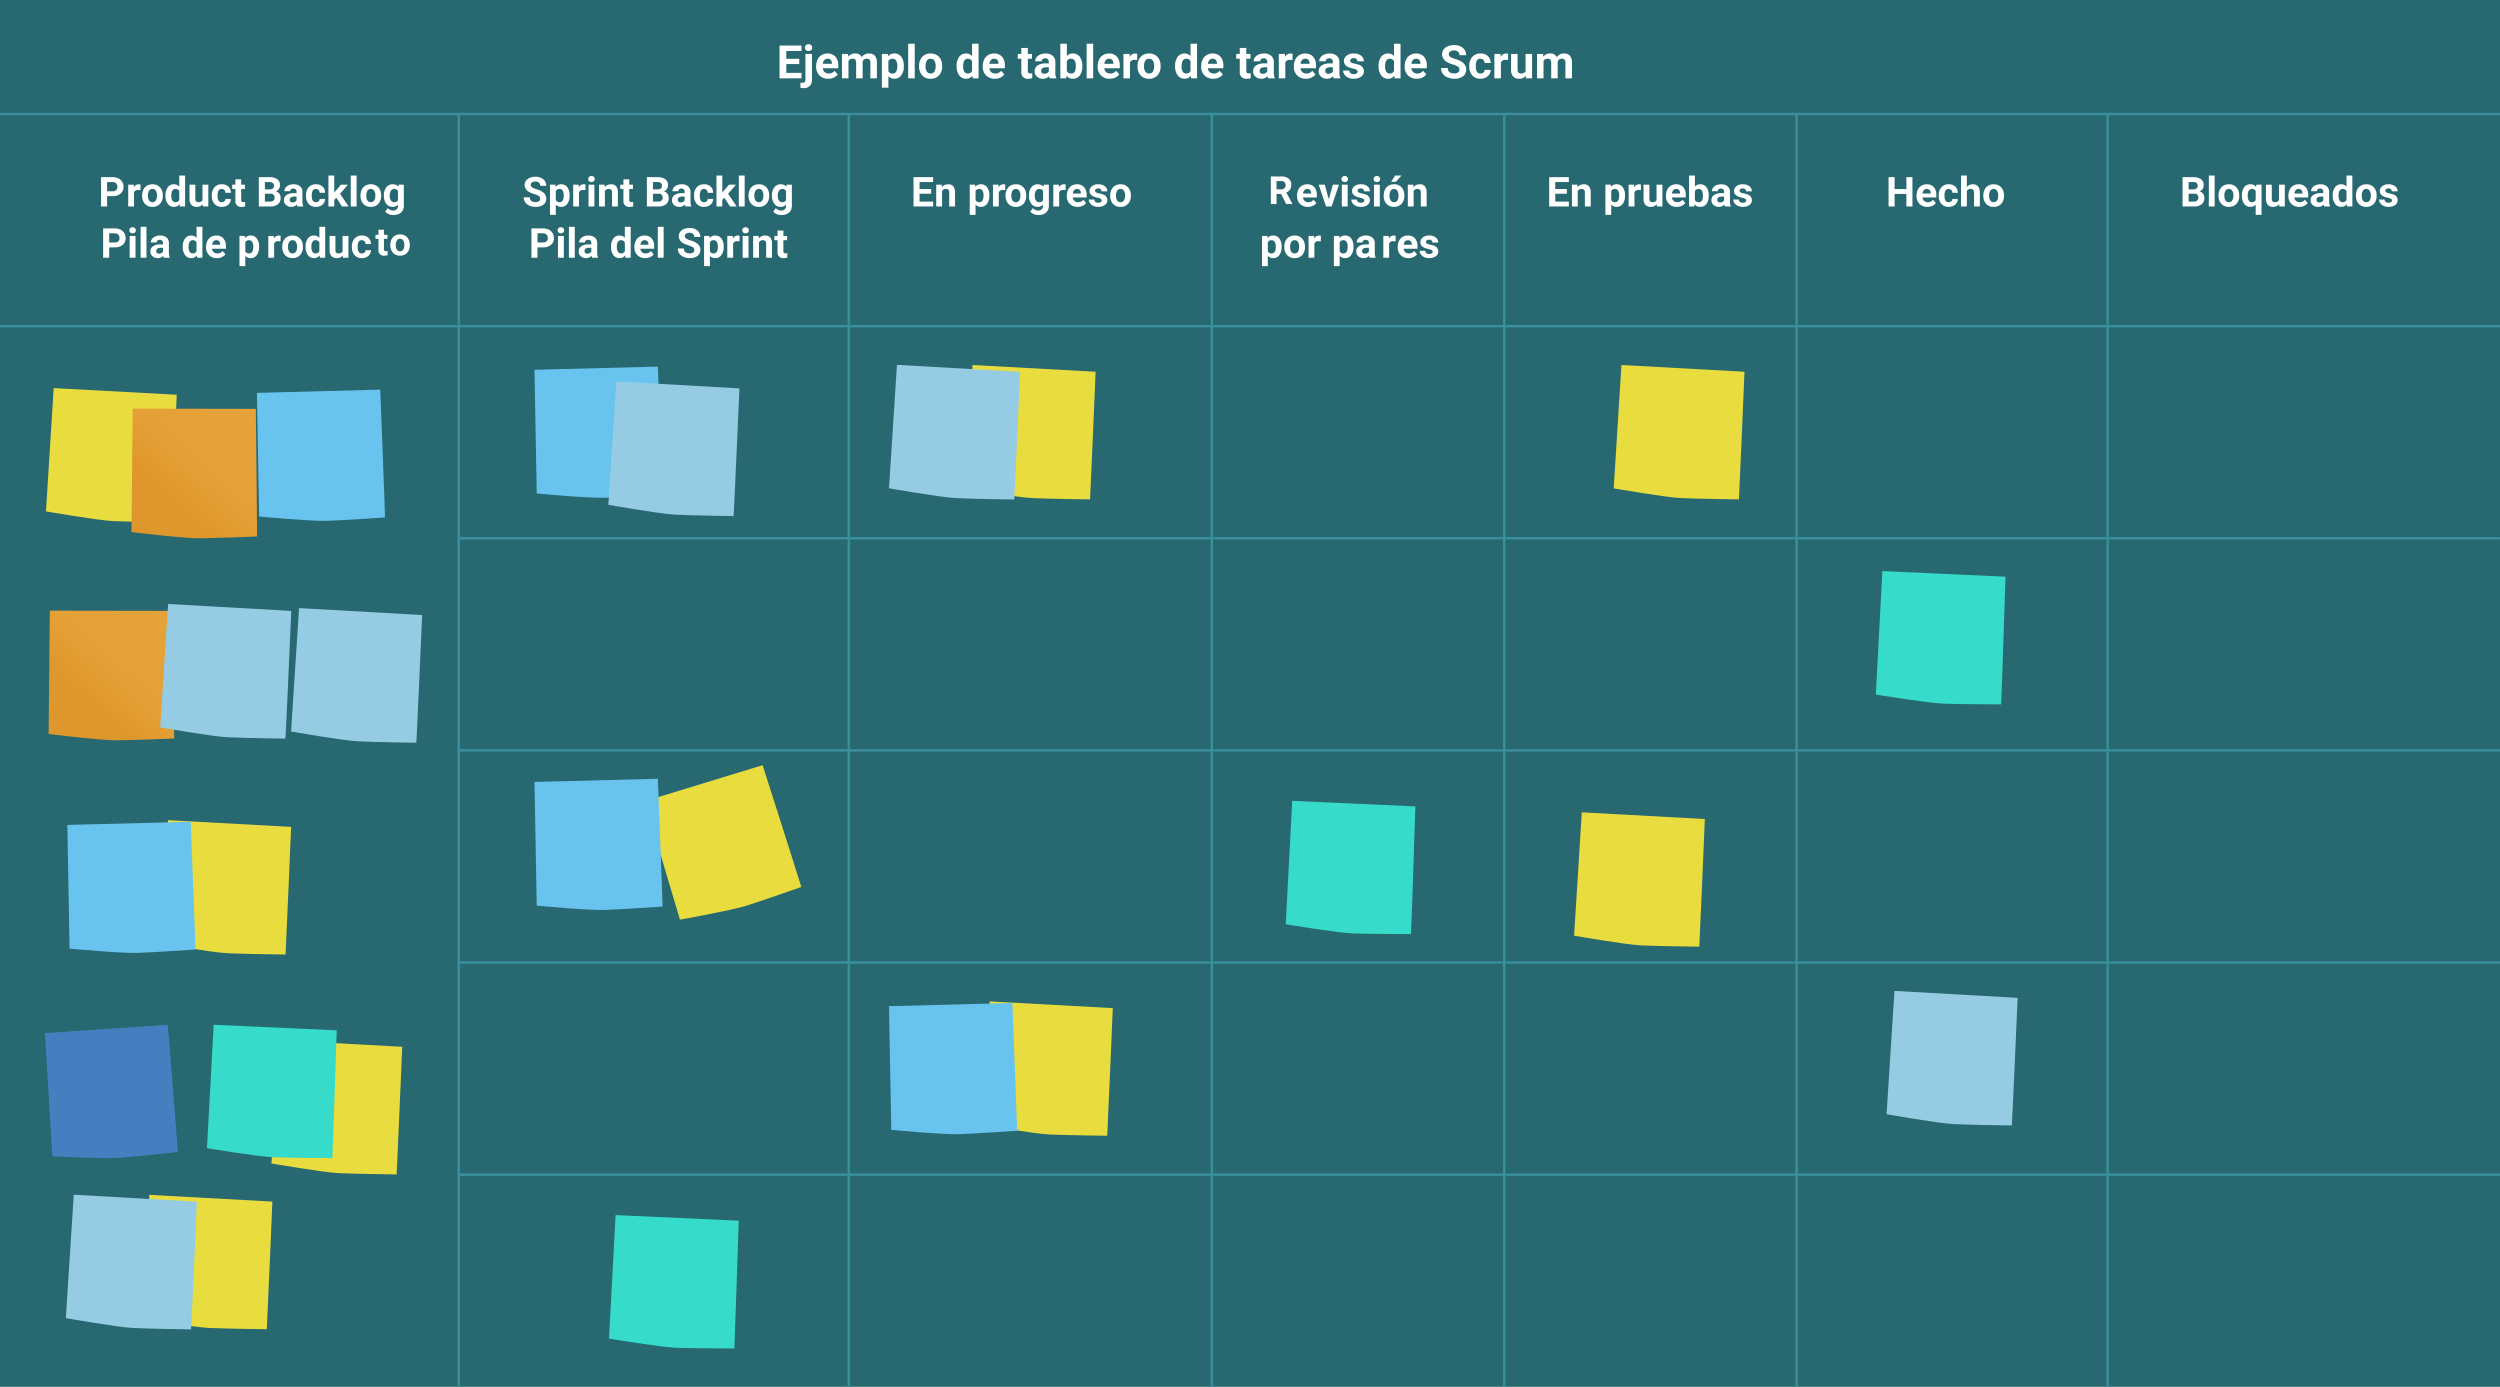 <svg xmlns="http://www.w3.org/2000/svg" xmlns:xlink="http://www.w3.org/1999/xlink" width="1030" height="571.361" viewBox="0 0 1030 571.361">
  <defs>
    <linearGradient id="linear-gradient" x1="11.245" y1="-5.338" x2="10.166" y2="-4.114" gradientUnits="objectBoundingBox">
      <stop offset="0" stop-color="#f8ea43"/>
      <stop offset="0.08" stop-color="#f8eb49"/>
      <stop offset="0.37" stop-color="#f9ec59"/>
      <stop offset="0.6" stop-color="#f9ed5e"/>
      <stop offset="0.72" stop-color="#efe34b"/>
      <stop offset="0.83" stop-color="#e9dc3f"/>
    </linearGradient>
    <linearGradient id="linear-gradient-2" x1="11.422" y1="-5.386" x2="10.343" y2="-4.163" xlink:href="#linear-gradient"/>
    <linearGradient id="linear-gradient-3" x1="11.515" y1="-5.435" x2="10.436" y2="-4.211" xlink:href="#linear-gradient"/>
    <linearGradient id="linear-gradient-4" x1="11.58" y1="-5.384" x2="10.501" y2="-4.16" xlink:href="#linear-gradient"/>
    <linearGradient id="linear-gradient-5" x1="-5.321" y1="2.724" x2="-6.424" y2="3.979" gradientUnits="objectBoundingBox">
      <stop offset="0" stop-color="#68c3ef"/>
      <stop offset="0.02" stop-color="#6bc4ef"/>
      <stop offset="0.24" stop-color="#85cff2"/>
      <stop offset="0.44" stop-color="#95d5f4"/>
      <stop offset="0.6" stop-color="#9ad7f5"/>
      <stop offset="0.62" stop-color="#94d5f4"/>
      <stop offset="0.75" stop-color="#74c8f0"/>
      <stop offset="0.82" stop-color="#68c3ef"/>
    </linearGradient>
    <linearGradient id="linear-gradient-6" x1="-5.411" y1="2.631" x2="-6.514" y2="3.885" xlink:href="#linear-gradient-5"/>
    <linearGradient id="linear-gradient-7" x1="9.592" y1="-4.718" x2="8.691" y2="-3.653" xlink:href="#linear-gradient"/>
    <linearGradient id="linear-gradient-8" x1="-5.404" y1="2.723" x2="-6.507" y2="3.977" xlink:href="#linear-gradient-5"/>
    <linearGradient id="linear-gradient-9" x1="11.493" y1="-5.723" x2="10.413" y2="-4.5" xlink:href="#linear-gradient"/>
    <linearGradient id="linear-gradient-10" x1="11.218" y1="-5.972" x2="10.139" y2="-4.748" xlink:href="#linear-gradient"/>
    <linearGradient id="linear-gradient-11" x1="11.405" y1="-5.962" x2="10.326" y2="-4.738" xlink:href="#linear-gradient"/>
    <linearGradient id="linear-gradient-12" x1="-5.45" y1="2.793" x2="-6.553" y2="4.046" xlink:href="#linear-gradient-5"/>
    <linearGradient id="linear-gradient-13" x1="-5.325" y1="2.67" x2="-6.427" y2="3.924" xlink:href="#linear-gradient-5"/>
    <linearGradient id="linear-gradient-14" x1="1.324" y1="-0.254" x2="0.201" y2="1.013" gradientUnits="objectBoundingBox">
      <stop offset="0" stop-color="#e6a339"/>
      <stop offset="0.6" stop-color="#e5a138"/>
      <stop offset="0.82" stop-color="#de972c"/>
    </linearGradient>
    <linearGradient id="linear-gradient-15" x1="1.328" y1="-0.253" x2="0.205" y2="1.014" xlink:href="#linear-gradient-14"/>
    <linearGradient id="linear-gradient-16" x1="-11.783" y1="5.512" x2="-12.843" y2="6.743" gradientUnits="objectBoundingBox">
      <stop offset="0" stop-color="#4480c0"/>
      <stop offset="0.23" stop-color="#5e8cc7"/>
      <stop offset="0.44" stop-color="#6e93cb"/>
      <stop offset="0.6" stop-color="#7396cc"/>
      <stop offset="0.61" stop-color="#7095cb"/>
      <stop offset="0.75" stop-color="#5086c3"/>
      <stop offset="0.82" stop-color="#4480c0"/>
    </linearGradient>
    <linearGradient id="linear-gradient-17" x1="9.687" y1="-5.277" x2="8.599" y2="-4.043" gradientUnits="objectBoundingBox">
      <stop offset="0" stop-color="#36dbca"/>
      <stop offset="0.06" stop-color="#3edccc"/>
      <stop offset="0.26" stop-color="#58dfd1"/>
      <stop offset="0.45" stop-color="#68e0d4"/>
      <stop offset="0.6" stop-color="#6de1d5"/>
      <stop offset="0.64" stop-color="#62e0d3"/>
      <stop offset="0.76" stop-color="#42dccc"/>
      <stop offset="0.83" stop-color="#36dbca"/>
    </linearGradient>
    <linearGradient id="linear-gradient-18" x1="9.777" y1="-5.078" x2="8.688" y2="-3.844" xlink:href="#linear-gradient-17"/>
    <linearGradient id="linear-gradient-19" x1="9.921" y1="-4.847" x2="8.833" y2="-3.614" xlink:href="#linear-gradient-17"/>
    <linearGradient id="linear-gradient-20" x1="9.858" y1="-4.712" x2="8.77" y2="-3.479" xlink:href="#linear-gradient-17"/>
    <linearGradient id="linear-gradient-21" x1="11.591" y1="-5.223" x2="10.514" y2="-4.001" gradientUnits="objectBoundingBox">
      <stop offset="0" stop-color="#9ad3ea"/>
      <stop offset="0.08" stop-color="#a0d8ee"/>
      <stop offset="0.37" stop-color="#b0e4f9"/>
      <stop offset="0.6" stop-color="#b5e8fd"/>
      <stop offset="0.72" stop-color="#a1d7ed"/>
      <stop offset="0.82" stop-color="#95cce3"/>
    </linearGradient>
    <linearGradient id="linear-gradient-22" x1="11.491" y1="-5.408" x2="10.414" y2="-4.187" xlink:href="#linear-gradient-21"/>
    <linearGradient id="linear-gradient-23" x1="11.738" y1="-5.955" x2="10.661" y2="-4.732" xlink:href="#linear-gradient-21"/>
    <linearGradient id="linear-gradient-24" x1="11.849" y1="-5.19" x2="10.771" y2="-3.968" xlink:href="#linear-gradient-21"/>
    <linearGradient id="linear-gradient-25" x1="11.226" y1="-5.708" x2="10.146" y2="-4.485" xlink:href="#linear-gradient"/>
    <linearGradient id="linear-gradient-26" x1="11.481" y1="-5.526" x2="10.403" y2="-4.304" xlink:href="#linear-gradient-21"/>
    <linearGradient id="linear-gradient-27" x1="11.593" y1="-5.278" x2="10.516" y2="-4.056" xlink:href="#linear-gradient-21"/>
  </defs>
  <g id="Grupo_83011" data-name="Grupo 83011" transform="translate(-285 -7572.738)">
    <g id="Capa_1" data-name="Capa 1" transform="translate(206.93 7530.128)">
      <rect id="Rectángulo_35581" data-name="Rectángulo 35581" width="1030" height="571.361" transform="translate(78.07 42.61)" fill="#276871"/>
      <path id="Trazado_135689" data-name="Trazado 135689" d="M9.333-5.873H3.989v3.637h6.271V0H1.206V-13.508h9.036v2.254H3.989v3.219H9.333Zm5.223-4.166V.547a3.591,3.591,0,0,1-.881,2.584,3.35,3.35,0,0,1-2.542.923A5.452,5.452,0,0,1,9.806,3.9V1.772a5.033,5.033,0,0,0,.844.083q1.215,0,1.215-1.29v-10.6Zm-2.9-2.6a1.32,1.32,0,0,1,.4-.993,1.516,1.516,0,0,1,1.1-.39,1.516,1.516,0,0,1,1.1.39,1.32,1.32,0,0,1,.4.993,1.316,1.316,0,0,1-.413,1,1.523,1.523,0,0,1-1.09.39,1.523,1.523,0,0,1-1.09-.39A1.316,1.316,0,0,1,11.652-12.636ZM21.273.186a4.928,4.928,0,0,1-3.595-1.354,4.815,4.815,0,0,1-1.387-3.609v-.26a6.064,6.064,0,0,1,.584-2.7,4.289,4.289,0,0,1,1.656-1.837,4.648,4.648,0,0,1,2.445-.645,4.166,4.166,0,0,1,3.242,1.3A5.278,5.278,0,0,1,25.4-5.242v1.095H19.009a2.491,2.491,0,0,0,.784,1.577,2.37,2.37,0,0,0,1.656.594A2.894,2.894,0,0,0,23.871-3.1l1.317,1.475A4.025,4.025,0,0,1,23.555-.292,5.357,5.357,0,0,1,21.273.186Zm-.306-8.248a1.675,1.675,0,0,0-1.294.54,2.8,2.8,0,0,0-.635,1.547h3.729v-.214a2,2,0,0,0-.482-1.384A1.729,1.729,0,0,0,20.967-8.062Zm8.47-1.976.083,1.123a3.528,3.528,0,0,1,2.885-1.308,2.677,2.677,0,0,1,2.663,1.531,3.447,3.447,0,0,1,3.015-1.531,2.994,2.994,0,0,1,2.431.951,4.371,4.371,0,0,1,.8,2.862V0h-2.69V-6.416a1.919,1.919,0,0,0-.334-1.251,1.478,1.478,0,0,0-1.178-.4,1.674,1.674,0,0,0-1.67,1.153L35.449,0H32.768V-6.407a1.9,1.9,0,0,0-.343-1.265,1.493,1.493,0,0,0-1.169-.391,1.737,1.737,0,0,0-1.651.948V0H26.923V-10.038ZM52.408-4.926a6.02,6.02,0,0,1-1.053,3.716,3.376,3.376,0,0,1-2.844,1.4A3.127,3.127,0,0,1,46.053-.872V3.859H43.372v-13.9h2.486l.093.983a3.151,3.151,0,0,1,2.542-1.169,3.4,3.4,0,0,1,2.885,1.373,6.183,6.183,0,0,1,1.03,3.785Zm-2.681-.2a3.972,3.972,0,0,0-.5-2.168,1.615,1.615,0,0,0-1.443-.763,1.755,1.755,0,0,0-1.735.968v4.122a1.785,1.785,0,0,0,1.753,1Q49.727-1.976,49.727-5.131ZM56.9,0h-2.69V-14.25H56.9Zm1.791-5.112a5.953,5.953,0,0,1,.575-2.663A4.211,4.211,0,0,1,60.92-9.583a4.831,4.831,0,0,1,2.51-.64A4.571,4.571,0,0,1,66.746-8.98,4.989,4.989,0,0,1,68.179-5.6l.019.687a5.247,5.247,0,0,1-1.29,3.706,4.482,4.482,0,0,1-3.46,1.4,4.5,4.5,0,0,1-3.465-1.392,5.339,5.339,0,0,1-1.294-3.785Zm2.681.19a3.752,3.752,0,0,0,.538,2.188,1.775,1.775,0,0,0,1.54.757,1.779,1.779,0,0,0,1.521-.748,4.106,4.106,0,0,0,.547-2.393,3.715,3.715,0,0,0-.547-2.174,1.779,1.779,0,0,0-1.54-.771,1.75,1.75,0,0,0-1.521.767A4.175,4.175,0,0,0,61.37-4.921Zm12.793-.172a6.049,6.049,0,0,1,1.053-3.739A3.417,3.417,0,0,1,78.1-10.224a3.074,3.074,0,0,1,2.421,1.095V-14.25h2.69V0H80.787l-.13-1.067A3.155,3.155,0,0,1,78.078.186a3.407,3.407,0,0,1-2.844-1.4A6.244,6.244,0,0,1,74.163-5.093Zm2.681.191a3.984,3.984,0,0,0,.492,2.171,1.6,1.6,0,0,0,1.429.755,1.793,1.793,0,0,0,1.753-1.053v-3.98a1.768,1.768,0,0,0-1.735-1.053Q76.844-8.062,76.844-4.9ZM89.907.186a4.928,4.928,0,0,1-3.595-1.354,4.815,4.815,0,0,1-1.387-3.609v-.26a6.064,6.064,0,0,1,.584-2.7,4.289,4.289,0,0,1,1.656-1.837,4.648,4.648,0,0,1,2.445-.645,4.166,4.166,0,0,1,3.242,1.3,5.278,5.278,0,0,1,1.183,3.683v1.095H87.643a2.491,2.491,0,0,0,.784,1.577,2.37,2.37,0,0,0,1.656.594A2.894,2.894,0,0,0,92.5-3.1l1.317,1.475A4.025,4.025,0,0,1,92.189-.292,5.357,5.357,0,0,1,89.907.186ZM89.6-8.062a1.675,1.675,0,0,0-1.294.54,2.8,2.8,0,0,0-.635,1.547H91.4v-.214a2,2,0,0,0-.482-1.384A1.729,1.729,0,0,0,89.6-8.062Zm13.9-4.444v2.468h1.716v1.967H103.5v5.01a1.2,1.2,0,0,0,.213.8,1.072,1.072,0,0,0,.816.241,4.276,4.276,0,0,0,.789-.065V-.056a5.52,5.52,0,0,1-1.624.241,2.56,2.56,0,0,1-2.876-2.848V-8.071H99.351v-1.967h1.466v-2.468ZM112.525,0a2.977,2.977,0,0,1-.269-.9A3.244,3.244,0,0,1,109.723.186a3.564,3.564,0,0,1-2.445-.854,2.745,2.745,0,0,1-.969-2.152,2.837,2.837,0,0,1,1.183-2.449,5.837,5.837,0,0,1,3.419-.863h1.234v-.575a1.654,1.654,0,0,0-.357-1.113,1.405,1.405,0,0,0-1.127-.417,1.6,1.6,0,0,0-1.062.325,1.1,1.1,0,0,0-.385.891h-2.681a2.693,2.693,0,0,1,.538-1.614A3.557,3.557,0,0,1,108.591-9.8a5.545,5.545,0,0,1,2.208-.422,4.381,4.381,0,0,1,2.946.932,3.262,3.262,0,0,1,1.09,2.621v4.351a4.8,4.8,0,0,0,.4,2.162V0Zm-2.217-1.865a2.309,2.309,0,0,0,1.095-.264,1.737,1.737,0,0,0,.742-.71V-4.564h-1q-2.013,0-2.143,1.392l-.009.158a1.073,1.073,0,0,0,.353.826A1.369,1.369,0,0,0,110.308-1.865ZM125.94-4.926a6.078,6.078,0,0,1-1.03,3.762,3.411,3.411,0,0,1-2.876,1.35,3.134,3.134,0,0,1-2.607-1.252L119.307,0h-2.412V-14.25h2.681v5.112a3.054,3.054,0,0,1,2.44-1.085,3.439,3.439,0,0,1,2.881,1.35,6.087,6.087,0,0,1,1.044,3.8Zm-2.681-.2a4.015,4.015,0,0,0-.482-2.229,1.63,1.63,0,0,0-1.438-.7,1.768,1.768,0,0,0-1.763,1.052v3.974a1.792,1.792,0,0,0,1.781,1.061,1.656,1.656,0,0,0,1.707-1.284A6.644,6.644,0,0,0,123.259-5.131ZM130.421,0h-2.69V-14.25h2.69Zm6.828.186a4.928,4.928,0,0,1-3.595-1.354,4.815,4.815,0,0,1-1.387-3.609v-.26a6.064,6.064,0,0,1,.584-2.7,4.289,4.289,0,0,1,1.656-1.837,4.648,4.648,0,0,1,2.445-.645,4.166,4.166,0,0,1,3.242,1.3,5.278,5.278,0,0,1,1.183,3.683v1.095h-6.392a2.491,2.491,0,0,0,.784,1.577,2.37,2.37,0,0,0,1.656.594A2.894,2.894,0,0,0,139.847-3.1l1.317,1.475a4.025,4.025,0,0,1-1.633,1.331A5.357,5.357,0,0,1,137.249.186Zm-.306-8.248a1.675,1.675,0,0,0-1.294.54,2.8,2.8,0,0,0-.635,1.547h3.729v-.214a2,2,0,0,0-.482-1.384A1.729,1.729,0,0,0,136.943-8.062Zm11.6.538a7.284,7.284,0,0,0-.965-.074,1.964,1.964,0,0,0-1.995,1.03V0H142.9V-10.038h2.533l.074,1.2a2.484,2.484,0,0,1,2.236-1.382,2.809,2.809,0,0,1,.835.121Zm.158,2.412a5.953,5.953,0,0,1,.575-2.663,4.211,4.211,0,0,1,1.656-1.809,4.831,4.831,0,0,1,2.51-.64,4.571,4.571,0,0,1,3.317,1.243A4.989,4.989,0,0,1,158.188-5.6l.019.687a5.247,5.247,0,0,1-1.29,3.706,4.482,4.482,0,0,1-3.46,1.4,4.5,4.5,0,0,1-3.465-1.392A5.339,5.339,0,0,1,148.7-4.991Zm2.681.19a3.752,3.752,0,0,0,.538,2.188,1.775,1.775,0,0,0,1.54.757,1.779,1.779,0,0,0,1.521-.748,4.106,4.106,0,0,0,.547-2.393,3.715,3.715,0,0,0-.547-2.174,1.779,1.779,0,0,0-1.54-.771,1.75,1.75,0,0,0-1.521.767A4.175,4.175,0,0,0,151.379-4.921Zm12.793-.172a6.049,6.049,0,0,1,1.053-3.739,3.417,3.417,0,0,1,2.881-1.392,3.074,3.074,0,0,1,2.421,1.095V-14.25h2.69V0H170.8l-.13-1.067A3.155,3.155,0,0,1,168.087.186a3.407,3.407,0,0,1-2.844-1.4A6.244,6.244,0,0,1,164.172-5.093Zm2.681.191a3.984,3.984,0,0,0,.492,2.171,1.6,1.6,0,0,0,1.429.755,1.793,1.793,0,0,0,1.753-1.053v-3.98a1.768,1.768,0,0,0-1.735-1.053Q166.853-8.062,166.853-4.9ZM179.916.186a4.928,4.928,0,0,1-3.595-1.354,4.815,4.815,0,0,1-1.387-3.609v-.26a6.064,6.064,0,0,1,.584-2.7,4.289,4.289,0,0,1,1.656-1.837,4.648,4.648,0,0,1,2.445-.645,4.166,4.166,0,0,1,3.242,1.3,5.278,5.278,0,0,1,1.183,3.683v1.095h-6.392a2.491,2.491,0,0,0,.784,1.577,2.37,2.37,0,0,0,1.656.594A2.894,2.894,0,0,0,182.514-3.1l1.317,1.475A4.025,4.025,0,0,1,182.2-.292,5.357,5.357,0,0,1,179.916.186Zm-.306-8.248a1.675,1.675,0,0,0-1.294.54,2.8,2.8,0,0,0-.635,1.547h3.729v-.214a2,2,0,0,0-.482-1.384A1.729,1.729,0,0,0,179.61-8.062Zm13.9-4.444v2.468h1.716v1.967h-1.716v5.01a1.2,1.2,0,0,0,.213.8,1.072,1.072,0,0,0,.816.241,4.276,4.276,0,0,0,.789-.065V-.056A5.519,5.519,0,0,1,193.7.186a2.56,2.56,0,0,1-2.876-2.848V-8.071H189.36v-1.967h1.466v-2.468ZM202.534,0a2.977,2.977,0,0,1-.269-.9A3.244,3.244,0,0,1,199.732.186a3.564,3.564,0,0,1-2.445-.854,2.745,2.745,0,0,1-.969-2.152A2.837,2.837,0,0,1,197.5-5.27a5.837,5.837,0,0,1,3.419-.863h1.234v-.575a1.654,1.654,0,0,0-.357-1.113,1.405,1.405,0,0,0-1.127-.417,1.6,1.6,0,0,0-1.062.325,1.1,1.1,0,0,0-.385.891h-2.681a2.693,2.693,0,0,1,.538-1.614A3.557,3.557,0,0,1,198.6-9.8a5.545,5.545,0,0,1,2.208-.422,4.381,4.381,0,0,1,2.946.932,3.262,3.262,0,0,1,1.09,2.621v4.351a4.8,4.8,0,0,0,.4,2.162V0Zm-2.217-1.865a2.309,2.309,0,0,0,1.095-.264,1.737,1.737,0,0,0,.742-.71V-4.564h-1q-2.013,0-2.143,1.392L199-3.015a1.073,1.073,0,0,0,.353.826A1.369,1.369,0,0,0,200.317-1.865Zm12.228-5.659a7.284,7.284,0,0,0-.965-.074,1.964,1.964,0,0,0-1.995,1.03V0H206.9V-10.038h2.533l.074,1.2a2.484,2.484,0,0,1,2.236-1.382,2.809,2.809,0,0,1,.835.121ZM218.088.186a4.928,4.928,0,0,1-3.595-1.354,4.815,4.815,0,0,1-1.387-3.609v-.26a6.064,6.064,0,0,1,.584-2.7,4.289,4.289,0,0,1,1.656-1.837,4.648,4.648,0,0,1,2.445-.645,4.166,4.166,0,0,1,3.242,1.3,5.278,5.278,0,0,1,1.183,3.683v1.095h-6.392a2.491,2.491,0,0,0,.784,1.577,2.37,2.37,0,0,0,1.656.594A2.894,2.894,0,0,0,220.685-3.1L222-1.624A4.025,4.025,0,0,1,220.37-.292,5.357,5.357,0,0,1,218.088.186Zm-.306-8.248a1.675,1.675,0,0,0-1.294.54,2.8,2.8,0,0,0-.635,1.547h3.729v-.214a2,2,0,0,0-.482-1.384A1.729,1.729,0,0,0,217.782-8.062ZM229.555,0a2.977,2.977,0,0,1-.269-.9A3.244,3.244,0,0,1,226.753.186a3.564,3.564,0,0,1-2.445-.854,2.745,2.745,0,0,1-.969-2.152,2.837,2.837,0,0,1,1.183-2.449,5.837,5.837,0,0,1,3.419-.863h1.234v-.575a1.654,1.654,0,0,0-.357-1.113,1.405,1.405,0,0,0-1.127-.417,1.6,1.6,0,0,0-1.062.325,1.1,1.1,0,0,0-.385.891h-2.681a2.693,2.693,0,0,1,.538-1.614A3.557,3.557,0,0,1,225.621-9.8a5.545,5.545,0,0,1,2.208-.422,4.381,4.381,0,0,1,2.946.932,3.262,3.262,0,0,1,1.09,2.621v4.351a4.8,4.8,0,0,0,.4,2.162V0Zm-2.217-1.865a2.309,2.309,0,0,0,1.095-.264,1.737,1.737,0,0,0,.742-.71V-4.564h-1q-2.013,0-2.143,1.392l-.009.158a1.073,1.073,0,0,0,.353.826A1.369,1.369,0,0,0,227.337-1.865Zm12.023-.909a.864.864,0,0,0-.487-.775,5.533,5.533,0,0,0-1.563-.506q-3.581-.751-3.581-3.043a2.758,2.758,0,0,1,1.109-2.231,4.472,4.472,0,0,1,2.9-.9,4.813,4.813,0,0,1,3.057.9,2.836,2.836,0,0,1,1.146,2.338h-2.681a1.3,1.3,0,0,0-.371-.951,1.57,1.57,0,0,0-1.16-.376,1.6,1.6,0,0,0-1.048.306.966.966,0,0,0-.371.779.826.826,0,0,0,.422.719,4.343,4.343,0,0,0,1.424.473,11.632,11.632,0,0,1,1.688.45,2.774,2.774,0,0,1,2.125,2.7,2.618,2.618,0,0,1-1.178,2.222,5.083,5.083,0,0,1-3.043.849,5.309,5.309,0,0,1-2.24-.45A3.759,3.759,0,0,1,233.971-1.5a2.867,2.867,0,0,1-.557-1.693h2.542a1.4,1.4,0,0,0,.529,1.095,2.1,2.1,0,0,0,1.317.38,1.941,1.941,0,0,0,1.164-.292A.909.909,0,0,0,239.361-2.774Zm8.646-2.319a6.049,6.049,0,0,1,1.053-3.739,3.417,3.417,0,0,1,2.881-1.392,3.074,3.074,0,0,1,2.421,1.095V-14.25h2.69V0h-2.421l-.13-1.067A3.155,3.155,0,0,1,251.922.186a3.407,3.407,0,0,1-2.844-1.4A6.244,6.244,0,0,1,248.007-5.093Zm2.681.191a3.984,3.984,0,0,0,.492,2.171,1.6,1.6,0,0,0,1.429.755,1.793,1.793,0,0,0,1.753-1.053v-3.98a1.768,1.768,0,0,0-1.735-1.053Q250.688-8.062,250.688-4.9ZM263.751.186a4.928,4.928,0,0,1-3.595-1.354,4.815,4.815,0,0,1-1.387-3.609v-.26a6.064,6.064,0,0,1,.584-2.7,4.289,4.289,0,0,1,1.656-1.837,4.648,4.648,0,0,1,2.445-.645,4.166,4.166,0,0,1,3.242,1.3,5.278,5.278,0,0,1,1.183,3.683v1.095h-6.392a2.491,2.491,0,0,0,.784,1.577,2.37,2.37,0,0,0,1.656.594A2.894,2.894,0,0,0,266.348-3.1l1.317,1.475a4.025,4.025,0,0,1-1.633,1.331A5.357,5.357,0,0,1,263.751.186Zm-.306-8.248a1.675,1.675,0,0,0-1.294.54,2.8,2.8,0,0,0-.635,1.547h3.729v-.214a2,2,0,0,0-.482-1.384A1.729,1.729,0,0,0,263.445-8.062Zm17.868,4.518a1.428,1.428,0,0,0-.557-1.211,7.3,7.3,0,0,0-2-.891,14.206,14.206,0,0,1-2.292-.923,3.744,3.744,0,0,1-2.3-3.349,3.262,3.262,0,0,1,.617-1.953,4.024,4.024,0,0,1,1.772-1.341,6.67,6.67,0,0,1,2.593-.482,6.071,6.071,0,0,1,2.579.524,4.107,4.107,0,0,1,1.758,1.48,3.872,3.872,0,0,1,.626,2.171h-2.783a1.821,1.821,0,0,0-.584-1.443,2.4,2.4,0,0,0-1.642-.515,2.567,2.567,0,0,0-1.586.431,1.361,1.361,0,0,0-.566,1.136,1.3,1.3,0,0,0,.663,1.1,7.494,7.494,0,0,0,1.953.835A8.438,8.438,0,0,1,283.02-6.2a3.529,3.529,0,0,1,1.085,2.635,3.251,3.251,0,0,1-1.327,2.751,5.808,5.808,0,0,1-3.572,1,6.9,6.9,0,0,1-2.839-.571,4.492,4.492,0,0,1-1.953-1.563,4,4,0,0,1-.673-2.3h2.792q0,2.236,2.672,2.236a2.6,2.6,0,0,0,1.549-.4A1.313,1.313,0,0,0,281.313-3.544Zm8.674,1.568a1.759,1.759,0,0,0,1.206-.408,1.43,1.43,0,0,0,.482-1.085h2.514a3.439,3.439,0,0,1-.557,1.869,3.673,3.673,0,0,1-1.5,1.317,4.689,4.689,0,0,1-2.1.469,4.358,4.358,0,0,1-3.4-1.368,5.415,5.415,0,0,1-1.243-3.781V-5.14a5.353,5.353,0,0,1,1.234-3.7,4.307,4.307,0,0,1,3.386-1.382,4.222,4.222,0,0,1,3.02,1.072A3.794,3.794,0,0,1,294.19-6.3h-2.514a1.842,1.842,0,0,0-.482-1.273,1.608,1.608,0,0,0-1.225-.49,1.615,1.615,0,0,0-1.415.683,3.958,3.958,0,0,0-.478,2.216v.279a4.008,4.008,0,0,0,.473,2.23A1.635,1.635,0,0,0,289.987-1.976Zm11.374-5.548A7.284,7.284,0,0,0,300.4-7.6a1.964,1.964,0,0,0-1.995,1.03V0h-2.681V-10.038h2.533l.074,1.2a2.484,2.484,0,0,1,2.236-1.382,2.809,2.809,0,0,1,.835.121Zm7.3,6.5A3.362,3.362,0,0,1,305.916.186a3.171,3.171,0,0,1-2.463-.928,3.96,3.96,0,0,1-.867-2.718v-6.578h2.681v6.492q0,1.57,1.429,1.57a1.936,1.936,0,0,0,1.874-.947v-7.115h2.69V0h-2.523Zm7.134-9.018.083,1.123a3.528,3.528,0,0,1,2.885-1.308,2.677,2.677,0,0,1,2.663,1.531,3.447,3.447,0,0,1,3.015-1.531,2.994,2.994,0,0,1,2.431.951,4.371,4.371,0,0,1,.8,2.862V0h-2.69V-6.416a1.919,1.919,0,0,0-.334-1.251,1.478,1.478,0,0,0-1.178-.4,1.674,1.674,0,0,0-1.67,1.153L321.808,0h-2.681V-6.407a1.9,1.9,0,0,0-.343-1.265,1.493,1.493,0,0,0-1.169-.391,1.737,1.737,0,0,0-1.651.948V0h-2.681V-10.038Z" transform="translate(398.035 74.871)" fill="#fff"/>
      <g id="Grupo" transform="translate(118.625 111.678)">
        <path id="Trazado_135692" data-name="Trazado 135692" d="M3.569-4.258V0H1.079V-12.086H5.794a5.455,5.455,0,0,1,2.395.5,3.67,3.67,0,0,1,1.59,1.415,3.946,3.946,0,0,1,.556,2.088,3.47,3.47,0,0,1-1.216,2.8A5.065,5.065,0,0,1,5.752-4.258Zm0-2.017H5.794A2.187,2.187,0,0,0,7.3-6.74a1.691,1.691,0,0,0,.519-1.328A1.994,1.994,0,0,0,7.3-9.5a1.953,1.953,0,0,0-1.444-.564H3.569Z" transform="translate(0 16)" fill="#fff"/>
        <path id="Trazado_135691" data-name="Trazado 135691" d="M5.968-6.732A6.517,6.517,0,0,0,5.1-6.8a1.757,1.757,0,0,0-1.785.921V0H.921V-8.981H3.188l.066,1.071a2.223,2.223,0,0,1,2-1.237A2.514,2.514,0,0,1,6-9.04Z" transform="translate(11.348 16)" fill="#fff"/>
        <path id="Trazado_135690" data-name="Trazado 135690" d="M.548-4.574a5.327,5.327,0,0,1,.515-2.382A3.768,3.768,0,0,1,2.544-8.575,4.323,4.323,0,0,1,4.79-9.147,4.09,4.09,0,0,1,7.757-8.035,4.464,4.464,0,0,1,9.04-5.014l.017.614A4.694,4.694,0,0,1,7.9-1.083,4.011,4.011,0,0,1,4.806.166a4.031,4.031,0,0,1-3.1-1.245A4.777,4.777,0,0,1,.548-4.466Zm2.4.17a3.357,3.357,0,0,0,.481,1.958,1.588,1.588,0,0,0,1.378.678,1.592,1.592,0,0,0,1.361-.669,3.674,3.674,0,0,0,.49-2.141,3.324,3.324,0,0,0-.49-1.945,1.592,1.592,0,0,0-1.378-.69,1.566,1.566,0,0,0-1.361.686A3.735,3.735,0,0,0,2.947-4.4Zm7.213-.154A5.413,5.413,0,0,1,11.1-7.9,3.057,3.057,0,0,1,13.68-9.147a2.751,2.751,0,0,1,2.167.979V-12.75h2.407V0H16.087l-.116-.955A2.823,2.823,0,0,1,13.663.166a3.049,3.049,0,0,1-2.544-1.249A5.587,5.587,0,0,1,10.16-4.557Zm2.4.171A3.565,3.565,0,0,0,13-2.444a1.432,1.432,0,0,0,1.278.675,1.6,1.6,0,0,0,1.569-.942V-6.271a1.582,1.582,0,0,0-1.552-.942Q12.559-7.213,12.559-4.386ZM25.492-.913A3.008,3.008,0,0,1,23.035.166a2.837,2.837,0,0,1-2.2-.83A3.543,3.543,0,0,1,20.055-3.1V-8.981h2.4v5.809q0,1.4,1.278,1.4a1.732,1.732,0,0,0,1.677-.848V-8.981h2.407V0H25.558Zm7.869-.855a1.573,1.573,0,0,0,1.079-.365,1.28,1.28,0,0,0,.432-.971h2.25a3.077,3.077,0,0,1-.5,1.673A3.286,3.286,0,0,1,35.282-.253,4.2,4.2,0,0,1,33.4.166a3.9,3.9,0,0,1-3.038-1.224,4.845,4.845,0,0,1-1.112-3.383V-4.6a4.79,4.79,0,0,1,1.1-3.312,3.854,3.854,0,0,1,3.03-1.237,3.778,3.778,0,0,1,2.7.959,3.4,3.4,0,0,1,1.033,2.552h-2.25a1.648,1.648,0,0,0-.432-1.139,1.439,1.439,0,0,0-1.1-.438,1.445,1.445,0,0,0-1.266.611,3.541,3.541,0,0,0-.427,1.983v.249a3.586,3.586,0,0,0,.423,2A1.463,1.463,0,0,0,33.361-1.768Zm8-9.421v2.208H42.9v1.76H41.363v4.482a1.07,1.07,0,0,0,.191.714.959.959,0,0,0,.73.216,3.826,3.826,0,0,0,.706-.058V-.05a4.939,4.939,0,0,1-1.453.216,2.29,2.29,0,0,1-2.573-2.548V-7.222H37.652v-1.76h1.312v-2.208ZM48.626,0V-12.086h4.233a5.559,5.559,0,0,1,3.337.843,2.881,2.881,0,0,1,1.137,2.469,2.731,2.731,0,0,1-.457,1.565,2.637,2.637,0,0,1-1.27.992,2.551,2.551,0,0,1,1.465.938,2.773,2.773,0,0,1,.535,1.727A3.19,3.19,0,0,1,56.5-.913,5.007,5.007,0,0,1,53.324,0Zm2.49-5.263V-2H53.25a2.059,2.059,0,0,0,1.374-.419,1.437,1.437,0,0,0,.494-1.158A1.518,1.518,0,0,0,53.4-5.263Zm0-1.76h1.843q1.884-.033,1.884-1.5a1.388,1.388,0,0,0-.477-1.183,2.51,2.51,0,0,0-1.507-.361H51.116ZM64.522,0a2.664,2.664,0,0,1-.241-.805,2.9,2.9,0,0,1-2.266.971A3.189,3.189,0,0,1,59.828-.6a2.456,2.456,0,0,1-.867-1.926,2.538,2.538,0,0,1,1.058-2.191,5.222,5.222,0,0,1,3.059-.772h1.1V-6a1.48,1.48,0,0,0-.32-1,1.257,1.257,0,0,0-1.009-.374,1.429,1.429,0,0,0-.95.291.987.987,0,0,0-.344.8h-2.4a2.41,2.41,0,0,1,.481-1.444A3.182,3.182,0,0,1,61-8.77a4.961,4.961,0,0,1,1.976-.378,3.92,3.92,0,0,1,2.635.834,2.918,2.918,0,0,1,.975,2.345v3.893a4.294,4.294,0,0,0,.357,1.934V0ZM62.538-1.668a2.066,2.066,0,0,0,.979-.237,1.554,1.554,0,0,0,.664-.635V-4.084h-.9q-1.8,0-1.917,1.245l-.008.141a.96.96,0,0,0,.315.739A1.225,1.225,0,0,0,62.538-1.668Zm9.629-.1a1.573,1.573,0,0,0,1.079-.365,1.28,1.28,0,0,0,.432-.971h2.25a3.077,3.077,0,0,1-.5,1.673A3.286,3.286,0,0,1,74.089-.253a4.2,4.2,0,0,1-1.88.419A3.9,3.9,0,0,1,69.17-1.058a4.845,4.845,0,0,1-1.112-3.383V-4.6a4.79,4.79,0,0,1,1.1-3.312,3.854,3.854,0,0,1,3.03-1.237,3.778,3.778,0,0,1,2.7.959,3.4,3.4,0,0,1,1.033,2.552h-2.25a1.648,1.648,0,0,0-.432-1.139,1.439,1.439,0,0,0-1.1-.438,1.445,1.445,0,0,0-1.266.611,3.541,3.541,0,0,0-.427,1.983v.249a3.586,3.586,0,0,0,.423,2A1.463,1.463,0,0,0,72.167-1.768ZM80.559-3.6l-.863.863V0H77.3V-12.75h2.4v7.064l.465-.6,2.3-2.7h2.88L82.095-5.238,85.623,0H82.867ZM88.91,0H86.5V-12.75H88.91Zm1.6-4.574a5.326,5.326,0,0,1,.515-2.382,3.768,3.768,0,0,1,1.482-1.619,4.323,4.323,0,0,1,2.245-.573,4.09,4.09,0,0,1,2.968,1.112A4.464,4.464,0,0,1,99-5.014l.017.614a4.694,4.694,0,0,1-1.154,3.316A4.011,4.011,0,0,1,94.77.166a4.031,4.031,0,0,1-3.1-1.245,4.777,4.777,0,0,1-1.158-3.387Zm2.4.17a3.357,3.357,0,0,0,.481,1.958,1.588,1.588,0,0,0,1.378.678,1.592,1.592,0,0,0,1.361-.669,3.674,3.674,0,0,0,.49-2.141,3.324,3.324,0,0,0-.49-1.945,1.592,1.592,0,0,0-1.378-.69,1.566,1.566,0,0,0-1.361.686A3.736,3.736,0,0,0,92.911-4.4Zm7.238-.154a5.264,5.264,0,0,1,.984-3.329,3.187,3.187,0,0,1,2.652-1.262,2.8,2.8,0,0,1,2.3,1.013l.1-.847h2.175V-.3a3.839,3.839,0,0,1-.535,2.05,3.439,3.439,0,0,1-1.507,1.328,5.3,5.3,0,0,1-2.274.457,4.925,4.925,0,0,1-1.926-.394A3.418,3.418,0,0,1,100.7,2.125L101.759.664a2.81,2.81,0,0,0,2.175,1,2.057,2.057,0,0,0,1.486-.51,1.915,1.915,0,0,0,.531-1.448V-.772a2.775,2.775,0,0,1-2.183.938A3.179,3.179,0,0,1,101.149-1.1a5.262,5.262,0,0,1-1-3.358Zm2.4.171a3.3,3.3,0,0,0,.49,1.922,1.557,1.557,0,0,0,1.345.7,1.665,1.665,0,0,0,1.569-.826V-6.388a1.661,1.661,0,0,0-1.552-.826,1.566,1.566,0,0,0-1.357.709A3.715,3.715,0,0,0,102.548-4.386Z" transform="translate(17.458 16)" fill="#fff"/>
        <path id="Trazado_135693" data-name="Trazado 135693" d="M3.569-4.258V0H1.079V-12.086H5.794a5.455,5.455,0,0,1,2.395.5,3.67,3.67,0,0,1,1.59,1.415,3.946,3.946,0,0,1,.556,2.088,3.47,3.47,0,0,1-1.216,2.8A5.065,5.065,0,0,1,5.752-4.258Zm0-2.017H5.794A2.187,2.187,0,0,0,7.3-6.74a1.691,1.691,0,0,0,.519-1.328A1.994,1.994,0,0,0,7.3-9.5a1.953,1.953,0,0,0-1.444-.564H3.569ZM14.418,0H12.011V-8.981h2.407ZM11.87-11.306a1.181,1.181,0,0,1,.361-.888,1.356,1.356,0,0,1,.984-.349,1.36,1.36,0,0,1,.979.349,1.175,1.175,0,0,1,.365.888,1.178,1.178,0,0,1-.369.9,1.363,1.363,0,0,1-.975.349,1.363,1.363,0,0,1-.975-.349A1.178,1.178,0,0,1,11.87-11.306ZM18.926,0H16.519V-12.75h2.407Zm7.18,0a2.664,2.664,0,0,1-.241-.805A2.9,2.9,0,0,1,23.6.166,3.189,3.189,0,0,1,21.412-.6a2.456,2.456,0,0,1-.867-1.926A2.538,2.538,0,0,1,21.6-4.715a5.222,5.222,0,0,1,3.059-.772h1.1V-6a1.48,1.48,0,0,0-.32-1,1.257,1.257,0,0,0-1.009-.374,1.429,1.429,0,0,0-.95.291.987.987,0,0,0-.344.8h-2.4a2.41,2.41,0,0,1,.481-1.444A3.182,3.182,0,0,1,22.586-8.77a4.961,4.961,0,0,1,1.976-.378,3.92,3.92,0,0,1,2.635.834,2.918,2.918,0,0,1,.975,2.345v3.893A4.294,4.294,0,0,0,28.53-.141V0ZM24.122-1.668a2.066,2.066,0,0,0,.979-.237,1.554,1.554,0,0,0,.664-.635V-4.084h-.9q-1.8,0-1.917,1.245l-.008.141a.96.96,0,0,0,.315.739A1.225,1.225,0,0,0,24.122-1.668Zm9.753-2.889A5.413,5.413,0,0,1,34.818-7.9,3.057,3.057,0,0,1,37.4-9.147a2.751,2.751,0,0,1,2.167.979V-12.75h2.407V0H39.8l-.116-.955A2.823,2.823,0,0,1,37.378.166a3.049,3.049,0,0,1-2.544-1.249A5.587,5.587,0,0,1,33.875-4.557Zm2.4.171a3.565,3.565,0,0,0,.44,1.943,1.432,1.432,0,0,0,1.278.675,1.6,1.6,0,0,0,1.569-.942V-6.271a1.582,1.582,0,0,0-1.552-.942Q36.274-7.213,36.274-4.386ZM47.962.166a4.409,4.409,0,0,1-3.217-1.212A4.308,4.308,0,0,1,43.5-4.275v-.232a5.426,5.426,0,0,1,.523-2.42,3.838,3.838,0,0,1,1.482-1.644A4.159,4.159,0,0,1,47.7-9.147a3.727,3.727,0,0,1,2.9,1.162,4.722,4.722,0,0,1,1.058,3.3v.979H45.937a2.229,2.229,0,0,0,.7,1.411,2.12,2.12,0,0,0,1.482.531,2.589,2.589,0,0,0,2.167-1l1.179,1.32A3.6,3.6,0,0,1,50-.261,4.793,4.793,0,0,1,47.962.166Zm-.274-7.379a1.5,1.5,0,0,0-1.158.484,2.5,2.5,0,0,0-.569,1.384H49.3v-.192a1.786,1.786,0,0,0-.432-1.238A1.547,1.547,0,0,0,47.688-7.213ZM65.335-4.408a5.387,5.387,0,0,1-.942,3.324A3.021,3.021,0,0,1,61.849.166a2.8,2.8,0,0,1-2.2-.946V3.453h-2.4V-8.981h2.225l.083.88a2.819,2.819,0,0,1,2.274-1.046,3.041,3.041,0,0,1,2.582,1.229,5.532,5.532,0,0,1,.921,3.387Zm-2.4-.183a3.554,3.554,0,0,0-.444-1.94A1.445,1.445,0,0,0,61.2-7.213a1.57,1.57,0,0,0-1.552.866v3.689a1.6,1.6,0,0,0,1.569.891Q62.937-1.768,62.937-4.591Z" transform="translate(0.86 37.113)" fill="#fff"/>
        <path id="Trazado_135694" data-name="Trazado 135694" d="M5.968-6.732A6.517,6.517,0,0,0,5.1-6.8a1.757,1.757,0,0,0-1.785.921V0H.921V-8.981H3.188l.066,1.071a2.223,2.223,0,0,1,2-1.237A2.514,2.514,0,0,1,6-9.04Z" transform="translate(69.068 37.113)" fill="#fff"/>
        <path id="Trazado_135695" data-name="Trazado 135695" d="M.548-4.574a5.327,5.327,0,0,1,.515-2.382A3.768,3.768,0,0,1,2.544-8.575,4.323,4.323,0,0,1,4.79-9.147,4.09,4.09,0,0,1,7.757-8.035,4.464,4.464,0,0,1,9.04-5.014l.017.614A4.694,4.694,0,0,1,7.9-1.083,4.011,4.011,0,0,1,4.806.166a4.031,4.031,0,0,1-3.1-1.245A4.777,4.777,0,0,1,.548-4.466Zm2.4.17a3.357,3.357,0,0,0,.481,1.958,1.588,1.588,0,0,0,1.378.678,1.592,1.592,0,0,0,1.361-.669,3.674,3.674,0,0,0,.49-2.141,3.324,3.324,0,0,0-.49-1.945,1.592,1.592,0,0,0-1.378-.69,1.566,1.566,0,0,0-1.361.686A3.735,3.735,0,0,0,2.947-4.4Zm7.213-.154A5.413,5.413,0,0,1,11.1-7.9,3.057,3.057,0,0,1,13.68-9.147a2.751,2.751,0,0,1,2.167.979V-12.75h2.407V0H16.087l-.116-.955A2.823,2.823,0,0,1,13.663.166a3.049,3.049,0,0,1-2.544-1.249A5.587,5.587,0,0,1,10.16-4.557Zm2.4.171A3.565,3.565,0,0,0,13-2.444a1.432,1.432,0,0,0,1.278.675,1.6,1.6,0,0,0,1.569-.942V-6.271a1.582,1.582,0,0,0-1.552-.942Q12.559-7.213,12.559-4.386ZM25.492-.913A3.008,3.008,0,0,1,23.035.166a2.837,2.837,0,0,1-2.2-.83A3.543,3.543,0,0,1,20.055-3.1V-8.981h2.4v5.809q0,1.4,1.278,1.4a1.732,1.732,0,0,0,1.677-.848V-8.981h2.407V0H25.558Zm7.869-.855a1.573,1.573,0,0,0,1.079-.365,1.28,1.28,0,0,0,.432-.971h2.25a3.077,3.077,0,0,1-.5,1.673A3.286,3.286,0,0,1,35.282-.253,4.2,4.2,0,0,1,33.4.166a3.9,3.9,0,0,1-3.038-1.224,4.845,4.845,0,0,1-1.112-3.383V-4.6a4.79,4.79,0,0,1,1.1-3.312,3.854,3.854,0,0,1,3.03-1.237,3.778,3.778,0,0,1,2.7.959,3.4,3.4,0,0,1,1.033,2.552h-2.25a1.648,1.648,0,0,0-.432-1.139,1.439,1.439,0,0,0-1.1-.438,1.445,1.445,0,0,0-1.266.611,3.541,3.541,0,0,0-.427,1.983v.249a3.586,3.586,0,0,0,.423,2A1.463,1.463,0,0,0,33.361-1.768Z" transform="translate(75.177 37.113)" fill="#fff"/>
        <path id="Trazado_135696" data-name="Trazado 135696" d="M3.57-10.531v2.078H5.016V-6.8H3.57v4.219a1.007,1.007,0,0,0,.18.672.9.9,0,0,0,.688.2A3.6,3.6,0,0,0,5.1-1.758V-.047a4.648,4.648,0,0,1-1.367.2,2.156,2.156,0,0,1-2.422-2.4V-6.8H.078V-8.453H1.313v-2.078Z" transform="translate(114.061 36.113)" fill="#fff"/>
        <path id="Trazado_135697" data-name="Trazado 135697" d="M.516-4.3A5.013,5.013,0,0,1,1-6.547,3.546,3.546,0,0,1,2.395-8.07a4.069,4.069,0,0,1,2.113-.539A3.849,3.849,0,0,1,7.3-7.562,4.2,4.2,0,0,1,8.508-4.719l.016.578A4.418,4.418,0,0,1,7.438-1.02,3.775,3.775,0,0,1,4.523.156,3.793,3.793,0,0,1,1.605-1.016,4.5,4.5,0,0,1,.516-4.2Zm2.258.16A3.16,3.16,0,0,0,3.227-2.3a1.5,1.5,0,0,0,1.3.638A1.5,1.5,0,0,0,5.8-2.294a3.457,3.457,0,0,0,.461-2.015A3.128,3.128,0,0,0,5.8-6.14a1.5,1.5,0,0,0-1.3-.649,1.474,1.474,0,0,0-1.281.646A3.516,3.516,0,0,0,2.773-4.144Z" transform="translate(119.75 36.113)" fill="#fff"/>
      </g>
      <g id="Grupo-2" data-name="Grupo" transform="translate(293.28 111.678)">
        <path id="Trazado_135698" data-name="Trazado 135698" d="M7.346-3.171a1.278,1.278,0,0,0-.5-1.083,6.533,6.533,0,0,0-1.793-.8A12.71,12.71,0,0,1,3-5.877a3.35,3.35,0,0,1-2.059-3A2.919,2.919,0,0,1,1.5-10.621a3.6,3.6,0,0,1,1.585-1.2,5.967,5.967,0,0,1,2.32-.432,5.432,5.432,0,0,1,2.308.469,3.674,3.674,0,0,1,1.573,1.324,3.464,3.464,0,0,1,.56,1.942H7.354a1.63,1.63,0,0,0-.523-1.291,2.15,2.15,0,0,0-1.469-.461,2.3,2.3,0,0,0-1.419.386,1.217,1.217,0,0,0-.506,1.017,1.166,1.166,0,0,0,.594.988,6.705,6.705,0,0,0,1.747.747,7.55,7.55,0,0,1,3.1,1.585,3.157,3.157,0,0,1,.971,2.357A2.909,2.909,0,0,1,8.658-.726a5.2,5.2,0,0,1-3.2.892,6.171,6.171,0,0,1-2.54-.51,4.019,4.019,0,0,1-1.747-1.4A3.582,3.582,0,0,1,.573-3.8h2.5q0,2,2.391,2a2.326,2.326,0,0,0,1.386-.361A1.175,1.175,0,0,0,7.346-3.171ZM19.457-4.408a5.387,5.387,0,0,1-.942,3.324A3.021,3.021,0,0,1,15.971.166a2.8,2.8,0,0,1-2.2-.946V3.453h-2.4V-8.981H13.6l.083.88a2.819,2.819,0,0,1,2.274-1.046,3.041,3.041,0,0,1,2.582,1.229,5.532,5.532,0,0,1,.921,3.387Zm-2.4-.183a3.554,3.554,0,0,0-.444-1.94,1.445,1.445,0,0,0-1.291-.683,1.57,1.57,0,0,0-1.552.866v3.689a1.6,1.6,0,0,0,1.569.891Q17.058-1.768,17.058-4.591ZM25.99-6.732a6.517,6.517,0,0,0-.863-.066,1.757,1.757,0,0,0-1.785.921V0h-2.4V-8.981h2.266l.066,1.071a2.223,2.223,0,0,1,2-1.237,2.514,2.514,0,0,1,.747.108ZM29.675,0H27.268V-8.981h2.407ZM27.127-11.306a1.181,1.181,0,0,1,.361-.888,1.356,1.356,0,0,1,.984-.349,1.36,1.36,0,0,1,.979.349,1.175,1.175,0,0,1,.365.888,1.178,1.178,0,0,1-.369.9,1.363,1.363,0,0,1-.975.349,1.363,1.363,0,0,1-.975-.349A1.178,1.178,0,0,1,27.127-11.306Zm6.732,2.324.075,1.038a3.136,3.136,0,0,1,2.582-1.2,2.606,2.606,0,0,1,2.125.838A3.912,3.912,0,0,1,39.354-5.8V0h-2.4V-5.757a1.562,1.562,0,0,0-.332-1.111,1.484,1.484,0,0,0-1.1-.345A1.65,1.65,0,0,0,34-6.348V0H31.6V-8.981Zm10.185-2.208v2.208H45.58v1.76H44.044v4.482a1.07,1.07,0,0,0,.191.714.959.959,0,0,0,.73.216,3.826,3.826,0,0,0,.706-.058V-.05a4.939,4.939,0,0,1-1.453.216,2.29,2.29,0,0,1-2.573-2.548V-7.222H40.333v-1.76h1.312v-2.208ZM51.307,0V-12.086h4.233a5.559,5.559,0,0,1,3.337.843,2.881,2.881,0,0,1,1.137,2.469,2.731,2.731,0,0,1-.457,1.565,2.637,2.637,0,0,1-1.27.992,2.551,2.551,0,0,1,1.465.938,2.773,2.773,0,0,1,.535,1.727,3.19,3.19,0,0,1-1.112,2.64A5.007,5.007,0,0,1,56.005,0ZM53.8-5.263V-2h2.133A2.059,2.059,0,0,0,57.3-2.42,1.437,1.437,0,0,0,57.8-3.578,1.518,1.518,0,0,0,56.08-5.263Zm0-1.76H55.64q1.884-.033,1.884-1.5a1.388,1.388,0,0,0-.477-1.183,2.51,2.51,0,0,0-1.507-.361H53.8ZM67.2,0a2.664,2.664,0,0,1-.241-.805A2.9,2.9,0,0,1,64.7.166,3.189,3.189,0,0,1,62.509-.6a2.456,2.456,0,0,1-.867-1.926A2.538,2.538,0,0,1,62.7-4.715a5.222,5.222,0,0,1,3.059-.772h1.1V-6a1.48,1.48,0,0,0-.32-1,1.257,1.257,0,0,0-1.009-.374,1.429,1.429,0,0,0-.95.291.987.987,0,0,0-.344.8h-2.4a2.41,2.41,0,0,1,.481-1.444A3.182,3.182,0,0,1,63.684-8.77a4.961,4.961,0,0,1,1.976-.378,3.92,3.92,0,0,1,2.635.834,2.918,2.918,0,0,1,.975,2.345v3.893a4.294,4.294,0,0,0,.357,1.934V0ZM65.219-1.668a2.066,2.066,0,0,0,.979-.237,1.554,1.554,0,0,0,.664-.635V-4.084h-.9q-1.8,0-1.917,1.245l-.008.141a.96.96,0,0,0,.315.739A1.225,1.225,0,0,0,65.219-1.668Zm9.629-.1a1.573,1.573,0,0,0,1.079-.365,1.28,1.28,0,0,0,.432-.971h2.25a3.077,3.077,0,0,1-.5,1.673A3.286,3.286,0,0,1,76.77-.253a4.2,4.2,0,0,1-1.88.419,3.9,3.9,0,0,1-3.038-1.224,4.845,4.845,0,0,1-1.112-3.383V-4.6a4.79,4.79,0,0,1,1.1-3.312,3.854,3.854,0,0,1,3.03-1.237,3.778,3.778,0,0,1,2.7.959,3.4,3.4,0,0,1,1.033,2.552h-2.25a1.648,1.648,0,0,0-.432-1.139,1.439,1.439,0,0,0-1.1-.438,1.445,1.445,0,0,0-1.266.611,3.541,3.541,0,0,0-.427,1.983v.249a3.586,3.586,0,0,0,.423,2A1.463,1.463,0,0,0,74.848-1.768ZM83.24-3.6l-.863.863V0h-2.4V-12.75h2.4v7.064l.465-.6,2.3-2.7h2.88L84.776-5.238,88.3,0H85.548ZM91.591,0H89.184V-12.75h2.407Zm1.6-4.574a5.326,5.326,0,0,1,.515-2.382,3.768,3.768,0,0,1,1.482-1.619,4.323,4.323,0,0,1,2.245-.573A4.09,4.09,0,0,1,100.4-8.035a4.464,4.464,0,0,1,1.282,3.021l.017.614a4.694,4.694,0,0,1-1.154,3.316,4.011,4.011,0,0,1-3.1,1.249,4.031,4.031,0,0,1-3.1-1.245,4.777,4.777,0,0,1-1.158-3.387Zm2.4.17a3.357,3.357,0,0,0,.481,1.958,1.588,1.588,0,0,0,1.378.678,1.592,1.592,0,0,0,1.361-.669,3.674,3.674,0,0,0,.49-2.141,3.324,3.324,0,0,0-.49-1.945,1.592,1.592,0,0,0-1.378-.69,1.566,1.566,0,0,0-1.361.686A3.736,3.736,0,0,0,95.592-4.4Zm7.238-.154a5.264,5.264,0,0,1,.984-3.329,3.187,3.187,0,0,1,2.652-1.262,2.8,2.8,0,0,1,2.3,1.013l.1-.847h2.175V-.3a3.839,3.839,0,0,1-.535,2.05A3.439,3.439,0,0,1,109,3.08a5.3,5.3,0,0,1-2.274.457,4.925,4.925,0,0,1-1.926-.394,3.418,3.418,0,0,1-1.419-1.017L104.44.664a2.81,2.81,0,0,0,2.175,1,2.057,2.057,0,0,0,1.486-.51,1.915,1.915,0,0,0,.531-1.448V-.772a2.775,2.775,0,0,1-2.183.938A3.179,3.179,0,0,1,103.83-1.1a5.262,5.262,0,0,1-1-3.358Zm2.4.171a3.3,3.3,0,0,0,.49,1.922,1.557,1.557,0,0,0,1.345.7,1.665,1.665,0,0,0,1.569-.826V-6.388a1.661,1.661,0,0,0-1.552-.826,1.566,1.566,0,0,0-1.357.709A3.715,3.715,0,0,0,105.229-4.386Z" transform="translate(0 16)" fill="#fff"/>
        <path id="Trazado_135699" data-name="Trazado 135699" d="M3.569-4.258V0H1.079V-12.086H5.794a5.455,5.455,0,0,1,2.395.5,3.67,3.67,0,0,1,1.59,1.415,3.946,3.946,0,0,1,.556,2.088,3.47,3.47,0,0,1-1.216,2.8A5.065,5.065,0,0,1,5.752-4.258Zm0-2.017H5.794A2.187,2.187,0,0,0,7.3-6.74a1.691,1.691,0,0,0,.519-1.328A1.994,1.994,0,0,0,7.3-9.5a1.953,1.953,0,0,0-1.444-.564H3.569ZM14.418,0H12.011V-8.981h2.407ZM11.87-11.306a1.181,1.181,0,0,1,.361-.888,1.356,1.356,0,0,1,.984-.349,1.36,1.36,0,0,1,.979.349,1.175,1.175,0,0,1,.365.888,1.178,1.178,0,0,1-.369.9,1.363,1.363,0,0,1-.975.349,1.363,1.363,0,0,1-.975-.349A1.178,1.178,0,0,1,11.87-11.306ZM18.926,0H16.519V-12.75h2.407Zm7.18,0a2.664,2.664,0,0,1-.241-.805A2.9,2.9,0,0,1,23.6.166,3.189,3.189,0,0,1,21.412-.6a2.456,2.456,0,0,1-.867-1.926A2.538,2.538,0,0,1,21.6-4.715a5.222,5.222,0,0,1,3.059-.772h1.1V-6a1.48,1.48,0,0,0-.32-1,1.257,1.257,0,0,0-1.009-.374,1.429,1.429,0,0,0-.95.291.987.987,0,0,0-.344.8h-2.4a2.41,2.41,0,0,1,.481-1.444A3.182,3.182,0,0,1,22.586-8.77a4.961,4.961,0,0,1,1.976-.378,3.92,3.92,0,0,1,2.635.834,2.918,2.918,0,0,1,.975,2.345v3.893A4.294,4.294,0,0,0,28.53-.141V0ZM24.122-1.668a2.066,2.066,0,0,0,.979-.237,1.554,1.554,0,0,0,.664-.635V-4.084h-.9q-1.8,0-1.917,1.245l-.008.141a.96.96,0,0,0,.315.739A1.225,1.225,0,0,0,24.122-1.668Zm9.753-2.889A5.413,5.413,0,0,1,34.818-7.9,3.057,3.057,0,0,1,37.4-9.147a2.751,2.751,0,0,1,2.167.979V-12.75h2.407V0H39.8l-.116-.955A2.823,2.823,0,0,1,37.378.166a3.049,3.049,0,0,1-2.544-1.249A5.587,5.587,0,0,1,33.875-4.557Zm2.4.171a3.565,3.565,0,0,0,.44,1.943,1.432,1.432,0,0,0,1.278.675,1.6,1.6,0,0,0,1.569-.942V-6.271a1.582,1.582,0,0,0-1.552-.942Q36.274-7.213,36.274-4.386ZM47.962.166a4.409,4.409,0,0,1-3.217-1.212A4.308,4.308,0,0,1,43.5-4.275v-.232a5.426,5.426,0,0,1,.523-2.42,3.838,3.838,0,0,1,1.482-1.644A4.159,4.159,0,0,1,47.7-9.147a3.727,3.727,0,0,1,2.9,1.162,4.722,4.722,0,0,1,1.058,3.3v.979H45.937a2.229,2.229,0,0,0,.7,1.411,2.12,2.12,0,0,0,1.482.531,2.589,2.589,0,0,0,2.167-1l1.179,1.32A3.6,3.6,0,0,1,50-.261,4.793,4.793,0,0,1,47.962.166Zm-.274-7.379a1.5,1.5,0,0,0-1.158.484,2.5,2.5,0,0,0-.569,1.384H49.3v-.192a1.786,1.786,0,0,0-.432-1.238A1.547,1.547,0,0,0,47.688-7.213ZM55.549,0H53.142V-12.75h2.407ZM68.183-3.171a1.278,1.278,0,0,0-.5-1.083,6.533,6.533,0,0,0-1.793-.8,12.71,12.71,0,0,1-2.05-.826,3.35,3.35,0,0,1-2.059-3,2.919,2.919,0,0,1,.552-1.747,3.6,3.6,0,0,1,1.585-1.2,5.967,5.967,0,0,1,2.32-.432,5.432,5.432,0,0,1,2.308.469,3.674,3.674,0,0,1,1.573,1.324,3.464,3.464,0,0,1,.56,1.942h-2.49a1.63,1.63,0,0,0-.523-1.291,2.15,2.15,0,0,0-1.469-.461,2.3,2.3,0,0,0-1.419.386,1.217,1.217,0,0,0-.506,1.017,1.166,1.166,0,0,0,.594.988,6.705,6.705,0,0,0,1.747.747,7.55,7.55,0,0,1,3.1,1.585,3.157,3.157,0,0,1,.971,2.357A2.909,2.909,0,0,1,69.494-.726a5.2,5.2,0,0,1-3.2.892,6.171,6.171,0,0,1-2.54-.51,4.019,4.019,0,0,1-1.747-1.4,3.582,3.582,0,0,1-.6-2.059h2.5q0,2,2.391,2a2.326,2.326,0,0,0,1.386-.361A1.175,1.175,0,0,0,68.183-3.171ZM80.293-4.408a5.387,5.387,0,0,1-.942,3.324A3.021,3.021,0,0,1,76.807.166a2.8,2.8,0,0,1-2.2-.946V3.453h-2.4V-8.981h2.225l.083.88a2.819,2.819,0,0,1,2.274-1.046,3.041,3.041,0,0,1,2.582,1.229,5.532,5.532,0,0,1,.921,3.387Zm-2.4-.183a3.554,3.554,0,0,0-.444-1.94,1.445,1.445,0,0,0-1.291-.683,1.57,1.57,0,0,0-1.552.866v3.689a1.6,1.6,0,0,0,1.569.891Q77.895-1.768,77.895-4.591Zm8.932-2.141a6.517,6.517,0,0,0-.863-.066,1.757,1.757,0,0,0-1.785.921V0h-2.4V-8.981h2.266l.066,1.071a2.223,2.223,0,0,1,2-1.237,2.514,2.514,0,0,1,.747.108ZM90.512,0H88.1V-8.981h2.407ZM87.963-11.306a1.181,1.181,0,0,1,.361-.888,1.356,1.356,0,0,1,.984-.349,1.36,1.36,0,0,1,.979.349,1.175,1.175,0,0,1,.365.888,1.178,1.178,0,0,1-.369.9,1.363,1.363,0,0,1-.975.349,1.363,1.363,0,0,1-.975-.349A1.178,1.178,0,0,1,87.963-11.306ZM94.7-8.981l.075,1.038a3.136,3.136,0,0,1,2.582-1.2,2.606,2.606,0,0,1,2.125.838A3.912,3.912,0,0,1,100.19-5.8V0h-2.4V-5.757a1.562,1.562,0,0,0-.332-1.111,1.484,1.484,0,0,0-1.1-.345,1.65,1.65,0,0,0-1.519.865V0h-2.4V-8.981Zm10.185-2.208v2.208h1.536v1.76H104.88v4.482a1.07,1.07,0,0,0,.191.714.959.959,0,0,0,.73.216,3.826,3.826,0,0,0,.706-.058V-.05a4.939,4.939,0,0,1-1.453.216,2.29,2.29,0,0,1-2.573-2.548V-7.222H101.17v-1.76h1.312v-2.208Z" transform="translate(2.659 37.113)" fill="#fff"/>
      </g>
      <path id="Trazado_135700" data-name="Trazado 135700" d="M8.351-5.254H3.569V-2H9.181V0h-8.1V-12.086H9.164v2.017H3.569v2.88H8.351Zm4.341-3.727.075,1.038a3.136,3.136,0,0,1,2.582-1.2,2.606,2.606,0,0,1,2.125.838A3.912,3.912,0,0,1,18.187-5.8V0h-2.4V-5.757a1.562,1.562,0,0,0-.332-1.111,1.484,1.484,0,0,0-1.1-.345,1.65,1.65,0,0,0-1.519.865V0h-2.4V-8.981ZM32.323-4.408a5.387,5.387,0,0,1-.942,3.324A3.021,3.021,0,0,1,28.837.166a2.8,2.8,0,0,1-2.2-.946V3.453h-2.4V-8.981h2.225l.083.88A2.819,2.819,0,0,1,28.82-9.147,3.041,3.041,0,0,1,31.4-7.919a5.532,5.532,0,0,1,.921,3.387Zm-2.4-.183a3.554,3.554,0,0,0-.444-1.94,1.445,1.445,0,0,0-1.291-.683,1.57,1.57,0,0,0-1.552.866v3.689a1.6,1.6,0,0,0,1.569.891Q29.924-1.768,29.924-4.591Zm8.932-2.141a6.517,6.517,0,0,0-.863-.066,1.757,1.757,0,0,0-1.785.921V0h-2.4V-8.981h2.266l.066,1.071a2.223,2.223,0,0,1,2-1.237,2.514,2.514,0,0,1,.747.108ZM39-4.574a5.327,5.327,0,0,1,.515-2.382,3.767,3.767,0,0,1,1.482-1.619,4.323,4.323,0,0,1,2.245-.573,4.09,4.09,0,0,1,2.968,1.112,4.464,4.464,0,0,1,1.282,3.021l.017.614a4.694,4.694,0,0,1-1.154,3.316,4.011,4.011,0,0,1-3.1,1.249,4.031,4.031,0,0,1-3.1-1.245A4.777,4.777,0,0,1,39-4.466Zm2.4.17a3.357,3.357,0,0,0,.481,1.958,1.588,1.588,0,0,0,1.378.678,1.592,1.592,0,0,0,1.361-.669,3.674,3.674,0,0,0,.49-2.141,3.324,3.324,0,0,0-.49-1.945,1.592,1.592,0,0,0-1.378-.69,1.566,1.566,0,0,0-1.361.686A3.735,3.735,0,0,0,41.4-4.4Zm7.238-.154a5.264,5.264,0,0,1,.984-3.329A3.187,3.187,0,0,1,52.27-9.147a2.8,2.8,0,0,1,2.3,1.013l.1-.847h2.175V-.3a3.839,3.839,0,0,1-.535,2.05A3.439,3.439,0,0,1,54.8,3.08a5.3,5.3,0,0,1-2.274.457A4.925,4.925,0,0,1,50.6,3.142a3.418,3.418,0,0,1-1.419-1.017L50.245.664a2.81,2.81,0,0,0,2.175,1,2.057,2.057,0,0,0,1.486-.51,1.915,1.915,0,0,0,.531-1.448V-.772a2.775,2.775,0,0,1-2.183.938A3.179,3.179,0,0,1,49.635-1.1a5.262,5.262,0,0,1-1-3.358Zm2.4.171a3.3,3.3,0,0,0,.49,1.922,1.557,1.557,0,0,0,1.345.7,1.665,1.665,0,0,0,1.569-.826V-6.388a1.661,1.661,0,0,0-1.552-.826,1.566,1.566,0,0,0-1.357.709A3.714,3.714,0,0,0,51.034-4.386Zm12.7-2.345A6.517,6.517,0,0,0,62.87-6.8a1.757,1.757,0,0,0-1.785.921V0h-2.4V-8.981h2.266l.066,1.071a2.223,2.223,0,0,1,2-1.237,2.514,2.514,0,0,1,.747.108Zm4.96,6.9a4.409,4.409,0,0,1-3.217-1.212,4.308,4.308,0,0,1-1.241-3.229v-.232a5.426,5.426,0,0,1,.523-2.42,3.838,3.838,0,0,1,1.482-1.644,4.159,4.159,0,0,1,2.187-.577,3.727,3.727,0,0,1,2.9,1.162,4.722,4.722,0,0,1,1.058,3.3v.979H66.668a2.229,2.229,0,0,0,.7,1.411,2.12,2.12,0,0,0,1.482.531,2.589,2.589,0,0,0,2.167-1L72.2-1.453A3.6,3.6,0,0,1,70.736-.261,4.793,4.793,0,0,1,68.694.166ZM68.42-7.213a1.5,1.5,0,0,0-1.158.484,2.5,2.5,0,0,0-.569,1.384H70.03v-.192A1.786,1.786,0,0,0,69.6-6.776,1.547,1.547,0,0,0,68.42-7.213ZM78.613-2.482a.773.773,0,0,0-.436-.693,4.95,4.95,0,0,0-1.4-.452q-3.2-.672-3.2-2.723a2.468,2.468,0,0,1,.992-2,4,4,0,0,1,2.594-.8,4.307,4.307,0,0,1,2.735.805A2.538,2.538,0,0,1,80.921-6.25h-2.4A1.161,1.161,0,0,0,78.19-7.1a1.405,1.405,0,0,0-1.038-.336,1.436,1.436,0,0,0-.938.274.865.865,0,0,0-.332.7.739.739,0,0,0,.378.643,3.885,3.885,0,0,0,1.274.423,10.407,10.407,0,0,1,1.511.4,2.482,2.482,0,0,1,1.9,2.416A2.343,2.343,0,0,1,79.891-.594a4.548,4.548,0,0,1-2.723.76,4.75,4.75,0,0,1-2-.4,3.363,3.363,0,0,1-1.374-1.1,2.565,2.565,0,0,1-.5-1.515h2.274a1.252,1.252,0,0,0,.473.979,1.877,1.877,0,0,0,1.179.34A1.737,1.737,0,0,0,78.26-1.8.814.814,0,0,0,78.613-2.482Zm3.5-2.092a5.326,5.326,0,0,1,.515-2.382,3.768,3.768,0,0,1,1.482-1.619,4.323,4.323,0,0,1,2.245-.573,4.09,4.09,0,0,1,2.968,1.112,4.464,4.464,0,0,1,1.282,3.021l.017.614A4.694,4.694,0,0,1,89.47-1.083a4.011,4.011,0,0,1-3.1,1.249,4.031,4.031,0,0,1-3.1-1.245,4.777,4.777,0,0,1-1.158-3.387Zm2.4.17A3.357,3.357,0,0,0,85-2.446a1.588,1.588,0,0,0,1.378.678,1.592,1.592,0,0,0,1.361-.669,3.674,3.674,0,0,0,.49-2.141,3.324,3.324,0,0,0-.49-1.945,1.592,1.592,0,0,0-1.378-.69A1.566,1.566,0,0,0,85-6.528,3.736,3.736,0,0,0,84.515-4.4Z" transform="translate(453.36 127.678)" fill="#fff"/>
      <g id="Grupo-3" data-name="Grupo" transform="translate(597.087 111.678)">
        <path id="Trazado_135701" data-name="Trazado 135701" d="M5.227-4.164H3.359V0H1.016V-11.375H5.242a4.778,4.778,0,0,1,3.109.9A3.1,3.1,0,0,1,9.445-7.937,3.5,3.5,0,0,1,8.941-6,3.437,3.437,0,0,1,7.414-4.758L9.875-.109V0H7.359Zm-1.867-1.9H5.25a1.936,1.936,0,0,0,1.367-.449A1.606,1.606,0,0,0,7.1-7.75a1.719,1.719,0,0,0-.457-1.266,1.9,1.9,0,0,0-1.4-.461H3.359Z" transform="translate(3.548 15)" fill="#fff"/>
        <path id="Trazado_135702" data-name="Trazado 135702" d="M5.055.166A4.409,4.409,0,0,1,1.839-1.046,4.308,4.308,0,0,1,.6-4.275v-.232a5.426,5.426,0,0,1,.523-2.42A3.838,3.838,0,0,1,2.6-8.571,4.159,4.159,0,0,1,4.79-9.147a3.727,3.727,0,0,1,2.9,1.162,4.722,4.722,0,0,1,1.058,3.3v.979H3.03a2.229,2.229,0,0,0,.7,1.411,2.12,2.12,0,0,0,1.482.531,2.589,2.589,0,0,0,2.167-1l1.179,1.32A3.6,3.6,0,0,1,7.1-.261,4.793,4.793,0,0,1,5.055.166ZM4.781-7.213a1.5,1.5,0,0,0-1.158.484,2.5,2.5,0,0,0-.569,1.384H6.392v-.192A1.786,1.786,0,0,0,5.96-6.776,1.547,1.547,0,0,0,4.781-7.213Z" transform="translate(14.779 16)" fill="#fff"/>
        <path id="Trazado_135703" data-name="Trazado 135703" d="M4.283-2.93,5.952-8.981H8.458L5.429,0H3.138L.108-8.981H2.615ZM12.044,0H9.637V-8.981h2.407ZM9.5-11.306a1.181,1.181,0,0,1,.361-.888,1.356,1.356,0,0,1,.984-.349,1.36,1.36,0,0,1,.979.349,1.175,1.175,0,0,1,.365.888,1.178,1.178,0,0,1-.369.9,1.363,1.363,0,0,1-.975.349,1.363,1.363,0,0,1-.975-.349A1.178,1.178,0,0,1,9.5-11.306Zm9.388,8.824a.773.773,0,0,0-.436-.693,4.95,4.95,0,0,0-1.4-.452q-3.2-.672-3.2-2.723a2.468,2.468,0,0,1,.992-2,4,4,0,0,1,2.594-.8,4.307,4.307,0,0,1,2.735.805A2.538,2.538,0,0,1,21.192-6.25h-2.4a1.161,1.161,0,0,0-.332-.851,1.405,1.405,0,0,0-1.038-.336,1.436,1.436,0,0,0-.938.274.865.865,0,0,0-.332.7.739.739,0,0,0,.378.643,3.885,3.885,0,0,0,1.274.423,10.407,10.407,0,0,1,1.511.4,2.482,2.482,0,0,1,1.9,2.416A2.343,2.343,0,0,1,20.163-.594a4.548,4.548,0,0,1-2.723.76,4.75,4.75,0,0,1-2-.4,3.363,3.363,0,0,1-1.374-1.1,2.565,2.565,0,0,1-.5-1.515h2.274a1.252,1.252,0,0,0,.473.979,1.877,1.877,0,0,0,1.179.34A1.737,1.737,0,0,0,18.531-1.8.814.814,0,0,0,18.884-2.482ZM25.292,0H22.885V-8.981h2.407ZM22.744-11.306a1.181,1.181,0,0,1,.361-.888,1.356,1.356,0,0,1,.984-.349,1.36,1.36,0,0,1,.979.349,1.175,1.175,0,0,1,.365.888,1.178,1.178,0,0,1-.369.9,1.363,1.363,0,0,1-.975.349,1.363,1.363,0,0,1-.975-.349A1.178,1.178,0,0,1,22.744-11.306Zm4.15,6.732a5.327,5.327,0,0,1,.515-2.382,3.768,3.768,0,0,1,1.482-1.619,4.323,4.323,0,0,1,2.245-.573A4.09,4.09,0,0,1,34.1-8.035a4.464,4.464,0,0,1,1.282,3.021L35.4-4.4a4.694,4.694,0,0,1-1.154,3.316,4.011,4.011,0,0,1-3.1,1.249,4.031,4.031,0,0,1-3.1-1.245,4.777,4.777,0,0,1-1.158-3.387Zm2.4.17a3.357,3.357,0,0,0,.481,1.958,1.588,1.588,0,0,0,1.378.678,1.592,1.592,0,0,0,1.361-.669A3.674,3.674,0,0,0,33-4.578a3.324,3.324,0,0,0-.49-1.945,1.592,1.592,0,0,0-1.378-.69,1.566,1.566,0,0,0-1.361.686A3.735,3.735,0,0,0,29.293-4.4Zm2.316-8.347h2.615l-2.3,2.573H29.974Zm7.479,3.769.075,1.038a3.136,3.136,0,0,1,2.582-1.2,2.606,2.606,0,0,1,2.125.838A3.912,3.912,0,0,1,44.583-5.8V0h-2.4V-5.757a1.562,1.562,0,0,0-.332-1.111,1.484,1.484,0,0,0-1.1-.345,1.65,1.65,0,0,0-1.519.865V0h-2.4V-8.981Z" transform="translate(24.173 16)" fill="#fff"/>
        <path id="Trazado_135704" data-name="Trazado 135704" d="M9.006-4.408a5.387,5.387,0,0,1-.942,3.324A3.021,3.021,0,0,1,5.52.166,2.8,2.8,0,0,1,3.32-.78V3.453H.921V-8.981H3.146l.083.88A2.819,2.819,0,0,1,5.5-9.147,3.041,3.041,0,0,1,8.085-7.919a5.532,5.532,0,0,1,.921,3.387Zm-2.4-.183a3.554,3.554,0,0,0-.444-1.94,1.445,1.445,0,0,0-1.291-.683,1.57,1.57,0,0,0-1.552.866v3.689a1.6,1.6,0,0,0,1.569.891Q6.607-1.768,6.607-4.591Zm3.511.017a5.327,5.327,0,0,1,.515-2.382,3.768,3.768,0,0,1,1.482-1.619,4.323,4.323,0,0,1,2.245-.573,4.09,4.09,0,0,1,2.968,1.112A4.464,4.464,0,0,1,18.61-5.014l.017.614a4.694,4.694,0,0,1-1.154,3.316,4.011,4.011,0,0,1-3.1,1.249,4.031,4.031,0,0,1-3.1-1.245,4.777,4.777,0,0,1-1.158-3.387Zm2.4.17A3.357,3.357,0,0,0,13-2.446a1.588,1.588,0,0,0,1.378.678,1.592,1.592,0,0,0,1.361-.669,3.674,3.674,0,0,0,.49-2.141,3.324,3.324,0,0,0-.49-1.945,1.592,1.592,0,0,0-1.378-.69A1.566,1.566,0,0,0,13-6.528,3.735,3.735,0,0,0,12.518-4.4ZM25.151-6.732a6.517,6.517,0,0,0-.863-.066,1.757,1.757,0,0,0-1.785.921V0H20.1V-8.981h2.266l.066,1.071a2.223,2.223,0,0,1,2-1.237,2.514,2.514,0,0,1,.747.108ZM38.624-4.408a5.387,5.387,0,0,1-.942,3.324A3.021,3.021,0,0,1,35.137.166a2.8,2.8,0,0,1-2.2-.946V3.453h-2.4V-8.981h2.225l.083.88a2.819,2.819,0,0,1,2.274-1.046A3.041,3.041,0,0,1,37.7-7.919a5.532,5.532,0,0,1,.921,3.387Zm-2.4-.183a3.554,3.554,0,0,0-.444-1.94,1.445,1.445,0,0,0-1.291-.683,1.57,1.57,0,0,0-1.552.866v3.689a1.6,1.6,0,0,0,1.569.891Q36.225-1.768,36.225-4.591ZM45.314,0a2.664,2.664,0,0,1-.241-.805,2.9,2.9,0,0,1-2.266.971A3.189,3.189,0,0,1,40.62-.6a2.456,2.456,0,0,1-.867-1.926,2.538,2.538,0,0,1,1.058-2.191,5.222,5.222,0,0,1,3.059-.772h1.1V-6a1.48,1.48,0,0,0-.32-1,1.257,1.257,0,0,0-1.009-.374,1.429,1.429,0,0,0-.95.291.987.987,0,0,0-.344.8h-2.4a2.41,2.41,0,0,1,.481-1.444A3.182,3.182,0,0,1,41.794-8.77a4.961,4.961,0,0,1,1.976-.378,3.92,3.92,0,0,1,2.635.834,2.918,2.918,0,0,1,.975,2.345v3.893a4.294,4.294,0,0,0,.357,1.934V0ZM43.33-1.668a2.066,2.066,0,0,0,.979-.237,1.554,1.554,0,0,0,.664-.635V-4.084h-.9q-1.8,0-1.917,1.245l-.008.141a.96.96,0,0,0,.315.739A1.225,1.225,0,0,0,43.33-1.668Z" transform="translate(0 37.113)" fill="#fff"/>
        <path id="Trazado_135705" data-name="Trazado 135705" d="M5.968-6.732A6.517,6.517,0,0,0,5.1-6.8a1.757,1.757,0,0,0-1.785.921V0H.921V-8.981H3.188l.066,1.071a2.223,2.223,0,0,1,2-1.237A2.514,2.514,0,0,1,6-9.04Z" transform="translate(49.988 37.113)" fill="#fff"/>
        <path id="Trazado_135706" data-name="Trazado 135706" d="M5.055.166A4.409,4.409,0,0,1,1.839-1.046,4.308,4.308,0,0,1,.6-4.275v-.232a5.426,5.426,0,0,1,.523-2.42A3.838,3.838,0,0,1,2.6-8.571,4.159,4.159,0,0,1,4.79-9.147a3.727,3.727,0,0,1,2.9,1.162,4.722,4.722,0,0,1,1.058,3.3v.979H3.03a2.229,2.229,0,0,0,.7,1.411,2.12,2.12,0,0,0,1.482.531,2.589,2.589,0,0,0,2.167-1l1.179,1.32A3.6,3.6,0,0,1,7.1-.261,4.793,4.793,0,0,1,5.055.166ZM4.781-7.213a1.5,1.5,0,0,0-1.158.484,2.5,2.5,0,0,0-.569,1.384H6.392v-.192A1.786,1.786,0,0,0,5.96-6.776,1.547,1.547,0,0,0,4.781-7.213ZM14.975-2.482a.773.773,0,0,0-.436-.693,4.95,4.95,0,0,0-1.4-.452q-3.2-.672-3.2-2.723a2.468,2.468,0,0,1,.992-2,4,4,0,0,1,2.594-.8,4.307,4.307,0,0,1,2.735.805A2.538,2.538,0,0,1,17.282-6.25h-2.4a1.161,1.161,0,0,0-.332-.851,1.405,1.405,0,0,0-1.038-.336,1.436,1.436,0,0,0-.938.274.865.865,0,0,0-.332.7.739.739,0,0,0,.378.643A3.885,3.885,0,0,0,13.9-5.4a10.407,10.407,0,0,1,1.511.4,2.482,2.482,0,0,1,1.9,2.416A2.343,2.343,0,0,1,16.253-.594a4.548,4.548,0,0,1-2.723.76,4.75,4.75,0,0,1-2-.4,3.363,3.363,0,0,1-1.374-1.1,2.565,2.565,0,0,1-.5-1.515h2.274a1.252,1.252,0,0,0,.473.979,1.877,1.877,0,0,0,1.179.34A1.737,1.737,0,0,0,14.622-1.8.814.814,0,0,0,14.975-2.482Z" transform="translate(56.244 37.113)" fill="#fff"/>
      </g>
      <path id="Trazado_135707" data-name="Trazado 135707" d="M8.351-5.254H3.569V-2H9.181V0h-8.1V-12.086H9.164v2.017H3.569v2.88H8.351Zm4.341-3.727.075,1.038a3.136,3.136,0,0,1,2.582-1.2,2.606,2.606,0,0,1,2.125.838A3.912,3.912,0,0,1,18.187-5.8V0h-2.4V-5.757a1.562,1.562,0,0,0-.332-1.111,1.484,1.484,0,0,0-1.1-.345,1.65,1.65,0,0,0-1.519.865V0h-2.4V-8.981ZM32.323-4.408a5.387,5.387,0,0,1-.942,3.324A3.021,3.021,0,0,1,28.837.166a2.8,2.8,0,0,1-2.2-.946V3.453h-2.4V-8.981h2.225l.083.88A2.819,2.819,0,0,1,28.82-9.147,3.041,3.041,0,0,1,31.4-7.919a5.532,5.532,0,0,1,.921,3.387Zm-2.4-.183a3.554,3.554,0,0,0-.444-1.94,1.445,1.445,0,0,0-1.291-.683,1.57,1.57,0,0,0-1.552.866v3.689a1.6,1.6,0,0,0,1.569.891Q29.924-1.768,29.924-4.591Zm8.932-2.141a6.517,6.517,0,0,0-.863-.066,1.757,1.757,0,0,0-1.785.921V0h-2.4V-8.981h2.266l.066,1.071a2.223,2.223,0,0,1,2-1.237,2.514,2.514,0,0,1,.747.108ZM45.389-.913A3.008,3.008,0,0,1,42.932.166a2.837,2.837,0,0,1-2.2-.83A3.543,3.543,0,0,1,39.952-3.1V-8.981h2.4v5.809q0,1.4,1.278,1.4a1.732,1.732,0,0,0,1.677-.848V-8.981h2.407V0H45.455ZM53.656.166A4.409,4.409,0,0,1,50.44-1.046,4.308,4.308,0,0,1,49.2-4.275v-.232a5.426,5.426,0,0,1,.523-2.42A3.838,3.838,0,0,1,51.2-8.571a4.159,4.159,0,0,1,2.187-.577,3.727,3.727,0,0,1,2.9,1.162,4.722,4.722,0,0,1,1.058,3.3v.979H51.631a2.229,2.229,0,0,0,.7,1.411,2.12,2.12,0,0,0,1.482.531,2.589,2.589,0,0,0,2.167-1l1.179,1.32A3.6,3.6,0,0,1,55.7-.261,4.793,4.793,0,0,1,53.656.166Zm-.274-7.379a1.5,1.5,0,0,0-1.158.484,2.5,2.5,0,0,0-.569,1.384h3.337v-.192a1.786,1.786,0,0,0-.432-1.238A1.547,1.547,0,0,0,53.382-7.213ZM66.8-4.408a5.439,5.439,0,0,1-.921,3.366A3.052,3.052,0,0,1,63.31.166,2.8,2.8,0,0,1,60.978-.955L60.87,0H58.711V-12.75h2.4v4.574a2.732,2.732,0,0,1,2.183-.971A3.077,3.077,0,0,1,65.871-7.94a5.446,5.446,0,0,1,.934,3.4Zm-2.4-.183a3.593,3.593,0,0,0-.432-1.994,1.458,1.458,0,0,0-1.287-.629,1.582,1.582,0,0,0-1.577.941v3.555a1.6,1.6,0,0,0,1.594.949,1.482,1.482,0,0,0,1.527-1.149A5.944,5.944,0,0,0,64.406-4.591ZM73.487,0a2.664,2.664,0,0,1-.241-.805A2.9,2.9,0,0,1,70.98.166,3.189,3.189,0,0,1,68.793-.6a2.456,2.456,0,0,1-.867-1.926,2.538,2.538,0,0,1,1.058-2.191,5.222,5.222,0,0,1,3.059-.772h1.1V-6a1.48,1.48,0,0,0-.32-1,1.257,1.257,0,0,0-1.009-.374,1.429,1.429,0,0,0-.95.291.987.987,0,0,0-.344.8h-2.4a2.41,2.41,0,0,1,.481-1.444A3.182,3.182,0,0,1,69.967-8.77a4.961,4.961,0,0,1,1.976-.378,3.92,3.92,0,0,1,2.635.834,2.918,2.918,0,0,1,.975,2.345v3.893a4.294,4.294,0,0,0,.357,1.934V0ZM71.5-1.668a2.066,2.066,0,0,0,.979-.237,1.554,1.554,0,0,0,.664-.635V-4.084h-.9q-1.8,0-1.917,1.245l-.008.141a.96.96,0,0,0,.315.739A1.225,1.225,0,0,0,71.5-1.668Zm10.758-.813a.773.773,0,0,0-.436-.693,4.95,4.95,0,0,0-1.4-.452q-3.2-.672-3.2-2.723a2.468,2.468,0,0,1,.992-2,4,4,0,0,1,2.594-.8,4.307,4.307,0,0,1,2.735.805A2.538,2.538,0,0,1,84.568-6.25h-2.4a1.161,1.161,0,0,0-.332-.851A1.405,1.405,0,0,0,80.8-7.437a1.436,1.436,0,0,0-.938.274.865.865,0,0,0-.332.7.739.739,0,0,0,.378.643,3.885,3.885,0,0,0,1.274.423,10.407,10.407,0,0,1,1.511.4,2.482,2.482,0,0,1,1.9,2.416A2.343,2.343,0,0,1,83.539-.594a4.548,4.548,0,0,1-2.723.76,4.75,4.75,0,0,1-2-.4,3.363,3.363,0,0,1-1.374-1.1,2.565,2.565,0,0,1-.5-1.515h2.274a1.252,1.252,0,0,0,.473.979,1.877,1.877,0,0,0,1.179.34A1.737,1.737,0,0,0,81.908-1.8.814.814,0,0,0,82.261-2.482Z" transform="translate(715.258 127.678)" fill="#fff"/>
      <path id="Trazado_135708" data-name="Trazado 135708" d="M10.916,0H8.425V-5.18H3.569V0H1.079V-12.086h2.49v4.9H8.425v-4.9h2.49Zm6.151.166A4.409,4.409,0,0,1,13.85-1.046a4.308,4.308,0,0,1-1.241-3.229v-.232a5.426,5.426,0,0,1,.523-2.42,3.838,3.838,0,0,1,1.482-1.644A4.159,4.159,0,0,1,16.8-9.147a3.727,3.727,0,0,1,2.9,1.162,4.722,4.722,0,0,1,1.058,3.3v.979H15.041a2.229,2.229,0,0,0,.7,1.411,2.12,2.12,0,0,0,1.482.531,2.589,2.589,0,0,0,2.167-1l1.179,1.32A3.6,3.6,0,0,1,19.108-.261,4.793,4.793,0,0,1,17.066.166Zm-.274-7.379a1.5,1.5,0,0,0-1.158.484,2.5,2.5,0,0,0-.569,1.384H18.4v-.192a1.786,1.786,0,0,0-.432-1.238A1.547,1.547,0,0,0,16.792-7.213Zm9.064,5.445a1.573,1.573,0,0,0,1.079-.365,1.28,1.28,0,0,0,.432-.971h2.25a3.077,3.077,0,0,1-.5,1.673A3.286,3.286,0,0,1,27.779-.253,4.2,4.2,0,0,1,25.9.166,3.9,3.9,0,0,1,22.86-1.058a4.845,4.845,0,0,1-1.112-3.383V-4.6a4.79,4.79,0,0,1,1.1-3.312,3.854,3.854,0,0,1,3.03-1.237,3.778,3.778,0,0,1,2.7.959,3.4,3.4,0,0,1,1.033,2.552h-2.25a1.648,1.648,0,0,0-.432-1.139,1.439,1.439,0,0,0-1.1-.438,1.445,1.445,0,0,0-1.266.611,3.541,3.541,0,0,0-.427,1.983v.249a3.586,3.586,0,0,0,.423,2A1.463,1.463,0,0,0,25.857-1.768ZM33.328-8a2.994,2.994,0,0,1,2.4-1.146q2.922,0,2.963,3.4V0h-2.4V-5.7a1.675,1.675,0,0,0-.332-1.144,1.422,1.422,0,0,0-1.1-.37,1.632,1.632,0,0,0-1.527.815V0h-2.4V-12.75h2.4Zm6.8,3.428a5.327,5.327,0,0,1,.515-2.382,3.767,3.767,0,0,1,1.482-1.619,4.323,4.323,0,0,1,2.245-.573,4.09,4.09,0,0,1,2.968,1.112,4.464,4.464,0,0,1,1.282,3.021l.017.614A4.694,4.694,0,0,1,47.48-1.083a4.011,4.011,0,0,1-3.1,1.249,4.031,4.031,0,0,1-3.1-1.245,4.777,4.777,0,0,1-1.158-3.387Zm2.4.17a3.357,3.357,0,0,0,.481,1.958,1.588,1.588,0,0,0,1.378.678,1.592,1.592,0,0,0,1.361-.669,3.674,3.674,0,0,0,.49-2.141,3.324,3.324,0,0,0-.49-1.945,1.592,1.592,0,0,0-1.378-.69,1.566,1.566,0,0,0-1.361.686A3.735,3.735,0,0,0,42.525-4.4Z" transform="translate(855.081 127.678)" fill="#fff"/>
      <path id="Trazado_135709" data-name="Trazado 135709" d="M1.079,0V-12.086H5.313a5.559,5.559,0,0,1,3.337.843A2.881,2.881,0,0,1,9.787-8.774,2.731,2.731,0,0,1,9.33-7.209a2.637,2.637,0,0,1-1.27.992,2.551,2.551,0,0,1,1.465.938,2.773,2.773,0,0,1,.535,1.727A3.19,3.19,0,0,1,8.948-.913,5.007,5.007,0,0,1,5.777,0Zm2.49-5.263V-2H5.7A2.059,2.059,0,0,0,7.076-2.42,1.437,1.437,0,0,0,7.57-3.578,1.518,1.518,0,0,0,5.852-5.263Zm0-1.76H5.412Q7.3-7.056,7.3-8.525a1.388,1.388,0,0,0-.477-1.183,2.51,2.51,0,0,0-1.507-.361H3.569ZM14.3,0H11.9V-12.75H14.3Zm1.6-4.574a5.327,5.327,0,0,1,.515-2.382A3.768,3.768,0,0,1,17.9-8.575a4.323,4.323,0,0,1,2.245-.573,4.09,4.09,0,0,1,2.968,1.112A4.464,4.464,0,0,1,24.4-5.014l.017.614a4.694,4.694,0,0,1-1.154,3.316,4.011,4.011,0,0,1-3.1,1.249,4.031,4.031,0,0,1-3.1-1.245A4.777,4.777,0,0,1,15.9-4.466Zm2.4.17a3.357,3.357,0,0,0,.481,1.958,1.588,1.588,0,0,0,1.378.678,1.592,1.592,0,0,0,1.361-.669,3.674,3.674,0,0,0,.49-2.141,3.324,3.324,0,0,0-.49-1.945,1.592,1.592,0,0,0-1.378-.69,1.566,1.566,0,0,0-1.361.686A3.735,3.735,0,0,0,18.3-4.4Zm7.213-.17a5.369,5.369,0,0,1,.942-3.345,3.08,3.08,0,0,1,2.586-1.229,2.758,2.758,0,0,1,2.3,1.1l.158-.938H33.61V3.453H31.2V-.772a2.765,2.765,0,0,1-2.175.938,3.057,3.057,0,0,1-2.557-1.245A5.632,5.632,0,0,1,25.517-4.574Zm2.4.17a3.522,3.522,0,0,0,.452,1.962,1.448,1.448,0,0,0,1.274.673A1.613,1.613,0,0,0,31.2-2.649V-6.365a1.6,1.6,0,0,0-1.544-.848,1.466,1.466,0,0,0-1.287.673A3.889,3.889,0,0,0,27.916-4.4ZM40.873-.913A3.008,3.008,0,0,1,38.416.166a2.837,2.837,0,0,1-2.2-.83A3.543,3.543,0,0,1,35.436-3.1V-8.981h2.4v5.809q0,1.4,1.278,1.4a1.732,1.732,0,0,0,1.677-.848V-8.981H43.2V0H40.939ZM49.141.166a4.409,4.409,0,0,1-3.217-1.212,4.308,4.308,0,0,1-1.241-3.229v-.232a5.426,5.426,0,0,1,.523-2.42,3.838,3.838,0,0,1,1.482-1.644,4.159,4.159,0,0,1,2.187-.577,3.727,3.727,0,0,1,2.9,1.162,4.722,4.722,0,0,1,1.058,3.3v.979H47.115a2.229,2.229,0,0,0,.7,1.411,2.12,2.12,0,0,0,1.482.531,2.589,2.589,0,0,0,2.167-1l1.179,1.32A3.6,3.6,0,0,1,51.183-.261,4.793,4.793,0,0,1,49.141.166Zm-.274-7.379a1.5,1.5,0,0,0-1.158.484,2.5,2.5,0,0,0-.569,1.384h3.337v-.192a1.786,1.786,0,0,0-.432-1.238A1.547,1.547,0,0,0,48.867-7.213ZM59.4,0a2.664,2.664,0,0,1-.241-.805,2.9,2.9,0,0,1-2.266.971A3.189,3.189,0,0,1,54.706-.6a2.456,2.456,0,0,1-.867-1.926A2.538,2.538,0,0,1,54.9-4.715a5.222,5.222,0,0,1,3.059-.772h1.1V-6a1.48,1.48,0,0,0-.32-1,1.257,1.257,0,0,0-1.009-.374,1.429,1.429,0,0,0-.95.291.987.987,0,0,0-.344.8h-2.4a2.41,2.41,0,0,1,.481-1.444A3.182,3.182,0,0,1,55.881-8.77a4.961,4.961,0,0,1,1.976-.378,3.92,3.92,0,0,1,2.635.834,2.918,2.918,0,0,1,.975,2.345v3.893a4.294,4.294,0,0,0,.357,1.934V0ZM57.417-1.668a2.066,2.066,0,0,0,.979-.237,1.554,1.554,0,0,0,.664-.635V-4.084h-.9q-1.8,0-1.917,1.245l-.008.141a.96.96,0,0,0,.315.739A1.225,1.225,0,0,0,57.417-1.668Zm5.52-2.889A5.413,5.413,0,0,1,63.879-7.9a3.057,3.057,0,0,1,2.577-1.245,2.751,2.751,0,0,1,2.167.979V-12.75H71.03V0H68.863l-.116-.955A2.823,2.823,0,0,1,66.439.166,3.049,3.049,0,0,1,63.9-1.083,5.587,5.587,0,0,1,62.937-4.557Zm2.4.171a3.565,3.565,0,0,0,.44,1.943,1.432,1.432,0,0,0,1.278.675,1.6,1.6,0,0,0,1.569-.942V-6.271a1.582,1.582,0,0,0-1.552-.942Q65.335-7.213,65.335-4.386Zm7.18-.187a5.326,5.326,0,0,1,.515-2.382,3.768,3.768,0,0,1,1.482-1.619,4.323,4.323,0,0,1,2.245-.573,4.09,4.09,0,0,1,2.968,1.112,4.464,4.464,0,0,1,1.282,3.021l.017.614A4.694,4.694,0,0,1,79.87-1.083a4.011,4.011,0,0,1-3.1,1.249,4.031,4.031,0,0,1-3.1-1.245,4.777,4.777,0,0,1-1.158-3.387Zm2.4.17A3.357,3.357,0,0,0,75.4-2.446a1.588,1.588,0,0,0,1.378.678,1.592,1.592,0,0,0,1.361-.669,3.674,3.674,0,0,0,.49-2.141,3.324,3.324,0,0,0-.49-1.945,1.592,1.592,0,0,0-1.378-.69,1.566,1.566,0,0,0-1.361.686A3.736,3.736,0,0,0,74.915-4.4ZM87.366-2.482a.773.773,0,0,0-.436-.693,4.95,4.95,0,0,0-1.4-.452q-3.2-.672-3.2-2.723a2.468,2.468,0,0,1,.992-2,4,4,0,0,1,2.594-.8,4.307,4.307,0,0,1,2.735.805A2.538,2.538,0,0,1,89.673-6.25h-2.4a1.161,1.161,0,0,0-.332-.851A1.405,1.405,0,0,0,85.9-7.437a1.436,1.436,0,0,0-.938.274.865.865,0,0,0-.332.7.739.739,0,0,0,.378.643,3.885,3.885,0,0,0,1.274.423A10.407,10.407,0,0,1,87.8-5a2.482,2.482,0,0,1,1.9,2.416A2.343,2.343,0,0,1,88.644-.594a4.548,4.548,0,0,1-2.723.76,4.75,4.75,0,0,1-2-.4,3.363,3.363,0,0,1-1.374-1.1,2.565,2.565,0,0,1-.5-1.515h2.274a1.252,1.252,0,0,0,.473.979,1.877,1.877,0,0,0,1.179.34A1.737,1.737,0,0,0,87.013-1.8.814.814,0,0,0,87.366-2.482Z" transform="translate(976.209 127.678)" fill="#fff"/>
      <line id="Línea_321" data-name="Línea 321" x2="1029.99" transform="translate(78.07 89.577)" fill="none" stroke="#3a8f9c" stroke-miterlimit="10" stroke-width="1"/>
      <line id="Línea_322" data-name="Línea 322" x2="1029.99" transform="translate(78.07 176.973)" fill="none" stroke="#3a8f9c" stroke-miterlimit="10" stroke-width="1"/>
      <line id="Línea_323" data-name="Línea 323" x2="840.987" transform="translate(267.074 264.379)" fill="none" stroke="#3a8f9c" stroke-miterlimit="10" stroke-width="1"/>
      <line id="Línea_324" data-name="Línea 324" x2="840.987" transform="translate(267.074 351.774)" fill="none" stroke="#3a8f9c" stroke-miterlimit="10" stroke-width="1"/>
      <line id="Línea_325" data-name="Línea 325" x2="840.987" transform="translate(267.074 439.17)" fill="none" stroke="#3a8f9c" stroke-miterlimit="10" stroke-width="1"/>
      <line id="Línea_326" data-name="Línea 326" x2="840.987" transform="translate(267.074 526.565)" fill="none" stroke="#3a8f9c" stroke-miterlimit="10" stroke-width="1"/>
      <line id="Línea_327" data-name="Línea 327" y2="524.393" transform="translate(267.074 89.577)" fill="none" stroke="#3a8f9c" stroke-miterlimit="10" stroke-width="1"/>
      <line id="Línea_328" data-name="Línea 328" y2="524.393" transform="translate(427.76 89.577)" fill="none" stroke="#3a8f9c" stroke-miterlimit="10" stroke-width="1"/>
      <line id="Línea_329" data-name="Línea 329" y2="524.393" transform="translate(577.352 89.577)" fill="none" stroke="#3a8f9c" stroke-miterlimit="10" stroke-width="1"/>
      <line id="Línea_330" data-name="Línea 330" y2="524.393" transform="translate(697.806 89.577)" fill="none" stroke="#3a8f9c" stroke-miterlimit="10" stroke-width="1"/>
      <line id="Línea_331" data-name="Línea 331" y2="524.393" transform="translate(818.269 89.577)" fill="none" stroke="#3a8f9c" stroke-miterlimit="10" stroke-width="1"/>
      <line id="Línea_332" data-name="Línea 332" y2="524.393" transform="translate(946.406 89.577)" fill="none" stroke="#3a8f9c" stroke-miterlimit="10" stroke-width="1"/>
      <path id="Trazado_133029" data-name="Trazado 133029" d="M100.627,206.19l50.7,2.747s-1.955,46.7-2.287,52.588c0,0-17.116-.225-23.772-.528S97.45,256.97,97.45,256.97Z" transform="translate(-0.437 -3.685)" fill="url(#linear-gradient)"/>
      <path id="Trazado_133030" data-name="Trazado 133030" d="M148.827,388.3l50.711,2.776s-1.955,46.694-2.3,52.588c0,0-17.106-.225-23.762-.528s-27.829-4.027-27.829-4.027Z" transform="translate(-1.523 -7.788)" fill="url(#linear-gradient-2)"/>
      <path id="Trazado_133031" data-name="Trazado 133031" d="M195.657,481l50.7,2.766s-1.955,46.7-2.287,52.588c0,0-17.115-.225-23.772-.528s-27.819-4-27.819-4Z" transform="translate(-2.578 -9.877)" fill="url(#linear-gradient-3)"/>
      <path id="Trazado_133032" data-name="Trazado 133032" d="M140.927,546.24l50.711,2.766s-1.955,46.7-2.3,52.588c0,0-17.106-.215-23.762-.518s-27.829-4.037-27.829-4.037Z" transform="translate(-1.345 -11.346)" fill="url(#linear-gradient-4)"/>
      <path id="Trazado_133033" data-name="Trazado 133033" d="M303.35,198.449l50.828-1.329s1.828,46.762,1.955,52.656c0,0-17.1,1.163-23.762,1.4s-28.092-1.779-28.092-1.779Z" transform="translate(-5.075 -3.481)" fill="url(#linear-gradient-5)"/>
      <path id="Trazado_133034" data-name="Trazado 133034" d="M106.45,390.289l50.828-1.329s1.828,46.762,1.955,52.656c0,0-17.1,1.163-23.762,1.4s-28.093-1.779-28.093-1.779Z" transform="translate(-0.639 -7.803)" fill="url(#linear-gradient-6)"/>
      <path id="Trazado_133035" data-name="Trazado 133035" d="M349.83,379.978l48.561-14.848s14.242,44.524,15.933,50.174c0,0-16.138,5.679-22.482,7.683s-27.516,5.787-27.516,5.787Z" transform="translate(-6.123 -7.266)" fill="url(#linear-gradient-7)"/>
      <path id="Trazado_133036" data-name="Trazado 133036" d="M303.35,372.17l50.828-1.32s1.828,46.752,1.955,52.656c0,0-17.1,1.163-23.762,1.4s-28.092-1.779-28.092-1.779Z" transform="translate(-5.075 -7.395)" fill="url(#linear-gradient-8)"/>
      <path id="Trazado_133037" data-name="Trazado 133037" d="M495.157,464.7l50.711,2.766s-1.955,46.7-2.3,52.588c0,0-17.106-.215-23.762-.518S492,515.5,492,515.5Z" transform="translate(-9.326 -9.509)" fill="url(#linear-gradient-9)"/>
      <path id="Trazado_133038" data-name="Trazado 133038" d="M761.427,196.46l50.7,2.776s-1.955,46.694-2.287,52.588c0,0-17.116-.225-23.772-.528s-27.819-4.027-27.819-4.027Z" transform="translate(-15.324 -3.466)" fill="url(#linear-gradient-10)"/>
      <path id="Trazado_133039" data-name="Trazado 133039" d="M744.717,385l50.7,2.766s-1.955,46.7-2.287,52.588c0,0-17.116-.215-23.762-.518s-27.829-4.008-27.829-4.008Z" transform="translate(-14.947 -7.714)" fill="url(#linear-gradient-11)"/>
      <path id="Trazado_133040" data-name="Trazado 133040" d="M452.78,466.68l50.828-1.32s1.838,46.752,1.955,52.656c0,0-17.086,1.163-23.753,1.4s-28.092-1.779-28.092-1.779Z" transform="translate(-8.442 -9.524)" fill="url(#linear-gradient-12)"/>
      <path id="Trazado_133041" data-name="Trazado 133041" d="M186.35,208.169l50.828-1.329s1.828,46.762,1.955,52.666c0,0-17.1,1.153-23.762,1.388s-28.093-1.779-28.093-1.779Z" transform="translate(-2.439 -3.7)" fill="url(#linear-gradient-13)"/>
      <path id="Trazado_133042" data-name="Trazado 133042" d="M133.989,214.85l50.731.088s.528,46.694.479,52.588c0,0-17.076.674-23.733.733S133.49,265.7,133.49,265.7Z" transform="translate(-1.249 -3.88)" fill="url(#linear-gradient-14)"/>
      <path id="Trazado_133043" data-name="Trazado 133043" d="M99.059,300l50.731.088s.518,46.694.479,52.588c0,0-17.086.684-23.733.733s-27.975-2.581-27.975-2.581Z" transform="translate(-0.462 -5.799)" fill="url(#linear-gradient-15)"/>
      <path id="Trazado_133044" data-name="Trazado 133044" d="M97,477.98l50.613-3.45s3.793,46.537,4.164,52.422c0,0-17,1.867-23.625,2.385s-28.083-.6-28.083-.6Z" transform="translate(-0.426 -9.731)" fill="url(#linear-gradient-16)"/>
      <path id="Trazado_133045" data-name="Trazado 133045" d="M871.418,283.32l50.74,2.307s-1.505,46.723-1.808,52.617c0,0-17.116-.059-23.772-.3s-27.868-3.773-27.868-3.773Z" transform="translate(-17.813 -5.423)" fill="url(#linear-gradient-17)"/>
      <path id="Trazado_133046" data-name="Trazado 133046" d="M622.678,380.16l50.74,2.3s-1.505,46.733-1.808,52.627c0,0-17.116-.059-23.772-.3S620,431.008,620,431.008Z" transform="translate(-12.209 -7.605)" fill="url(#linear-gradient-18)"/>
      <path id="Trazado_133047" data-name="Trazado 133047" d="M337.468,554.77l50.75,2.3S386.7,603.8,386.41,609.733c0,0-17.116-.059-23.782-.293s-27.868-3.783-27.868-3.783Z" transform="translate(-5.783 -11.539)" fill="url(#linear-gradient-19)"/>
      <path id="Trazado_133048" data-name="Trazado 133048" d="M168.066,474.54l50.7,2.3s-1.505,46.733-1.808,52.627c0,0-17.116-.068-23.772-.3s-27.877-3.783-27.877-3.783Z" transform="translate(-1.965 -9.731)" fill="url(#linear-gradient-20)"/>
      <path id="Trazado_133049" data-name="Trazado 133049" d="M148.855,297.18l50.741,2.864s-2.023,46.733-2.395,52.617c0,0-17.116-.254-23.782-.567s-27.838-4.086-27.838-4.086Z" transform="translate(-1.521 -5.735)" fill="url(#linear-gradient-21)"/>
      <path id="Trazado_133050" data-name="Trazado 133050" d="M337.745,203.38l50.741,2.864s-2.023,46.723-2.395,52.617c0,0-17.116-.254-23.772-.567s-27.838-4.086-27.838-4.086Z" transform="translate(-5.777 -3.622)" fill="url(#linear-gradient-22)"/>
      <path id="Trazado_133051" data-name="Trazado 133051" d="M876.515,460.27l50.74,2.864s-2.023,46.723-2.395,52.588c0,0-17.115-.254-23.772-.567s-27.838-4.086-27.838-4.086Z" transform="translate(-17.915 -9.41)" fill="url(#linear-gradient-23)"/>
      <path id="Trazado_133052" data-name="Trazado 133052" d="M109.085,546.18l50.741,2.864s-2.023,46.723-2.395,52.617c0,0-17.116-.254-23.772-.567s-27.838-4.086-27.838-4.086Z" transform="translate(-0.625 -11.345)" fill="url(#linear-gradient-24)"/>
      <path id="Trazado_133053" data-name="Trazado 133053" d="M487.927,196.46l50.7,2.776s-1.955,46.694-2.287,52.588c0,0-17.116-.225-23.772-.528s-27.819-4.027-27.819-4.027Z" transform="translate(-9.162 -3.466)" fill="url(#linear-gradient-25)"/>
      <path id="Trazado_133054" data-name="Trazado 133054" d="M456.055,196.4l50.731,2.864s-2.023,46.723-2.385,52.617c0,0-17.125-.254-23.782-.567s-27.838-4.086-27.838-4.086Z" transform="translate(-8.442 -3.465)" fill="url(#linear-gradient-26)"/>
      <path id="Trazado_133055" data-name="Trazado 133055" d="M204.044,298.92l50.711,2.864s-2.023,46.723-2.395,52.617c0,0-17.115-.254-23.782-.567s-27.829-4.086-27.829-4.086Z" transform="translate(-2.764 -5.774)" fill="url(#linear-gradient-27)"/>
    </g>
  </g>
</svg>
